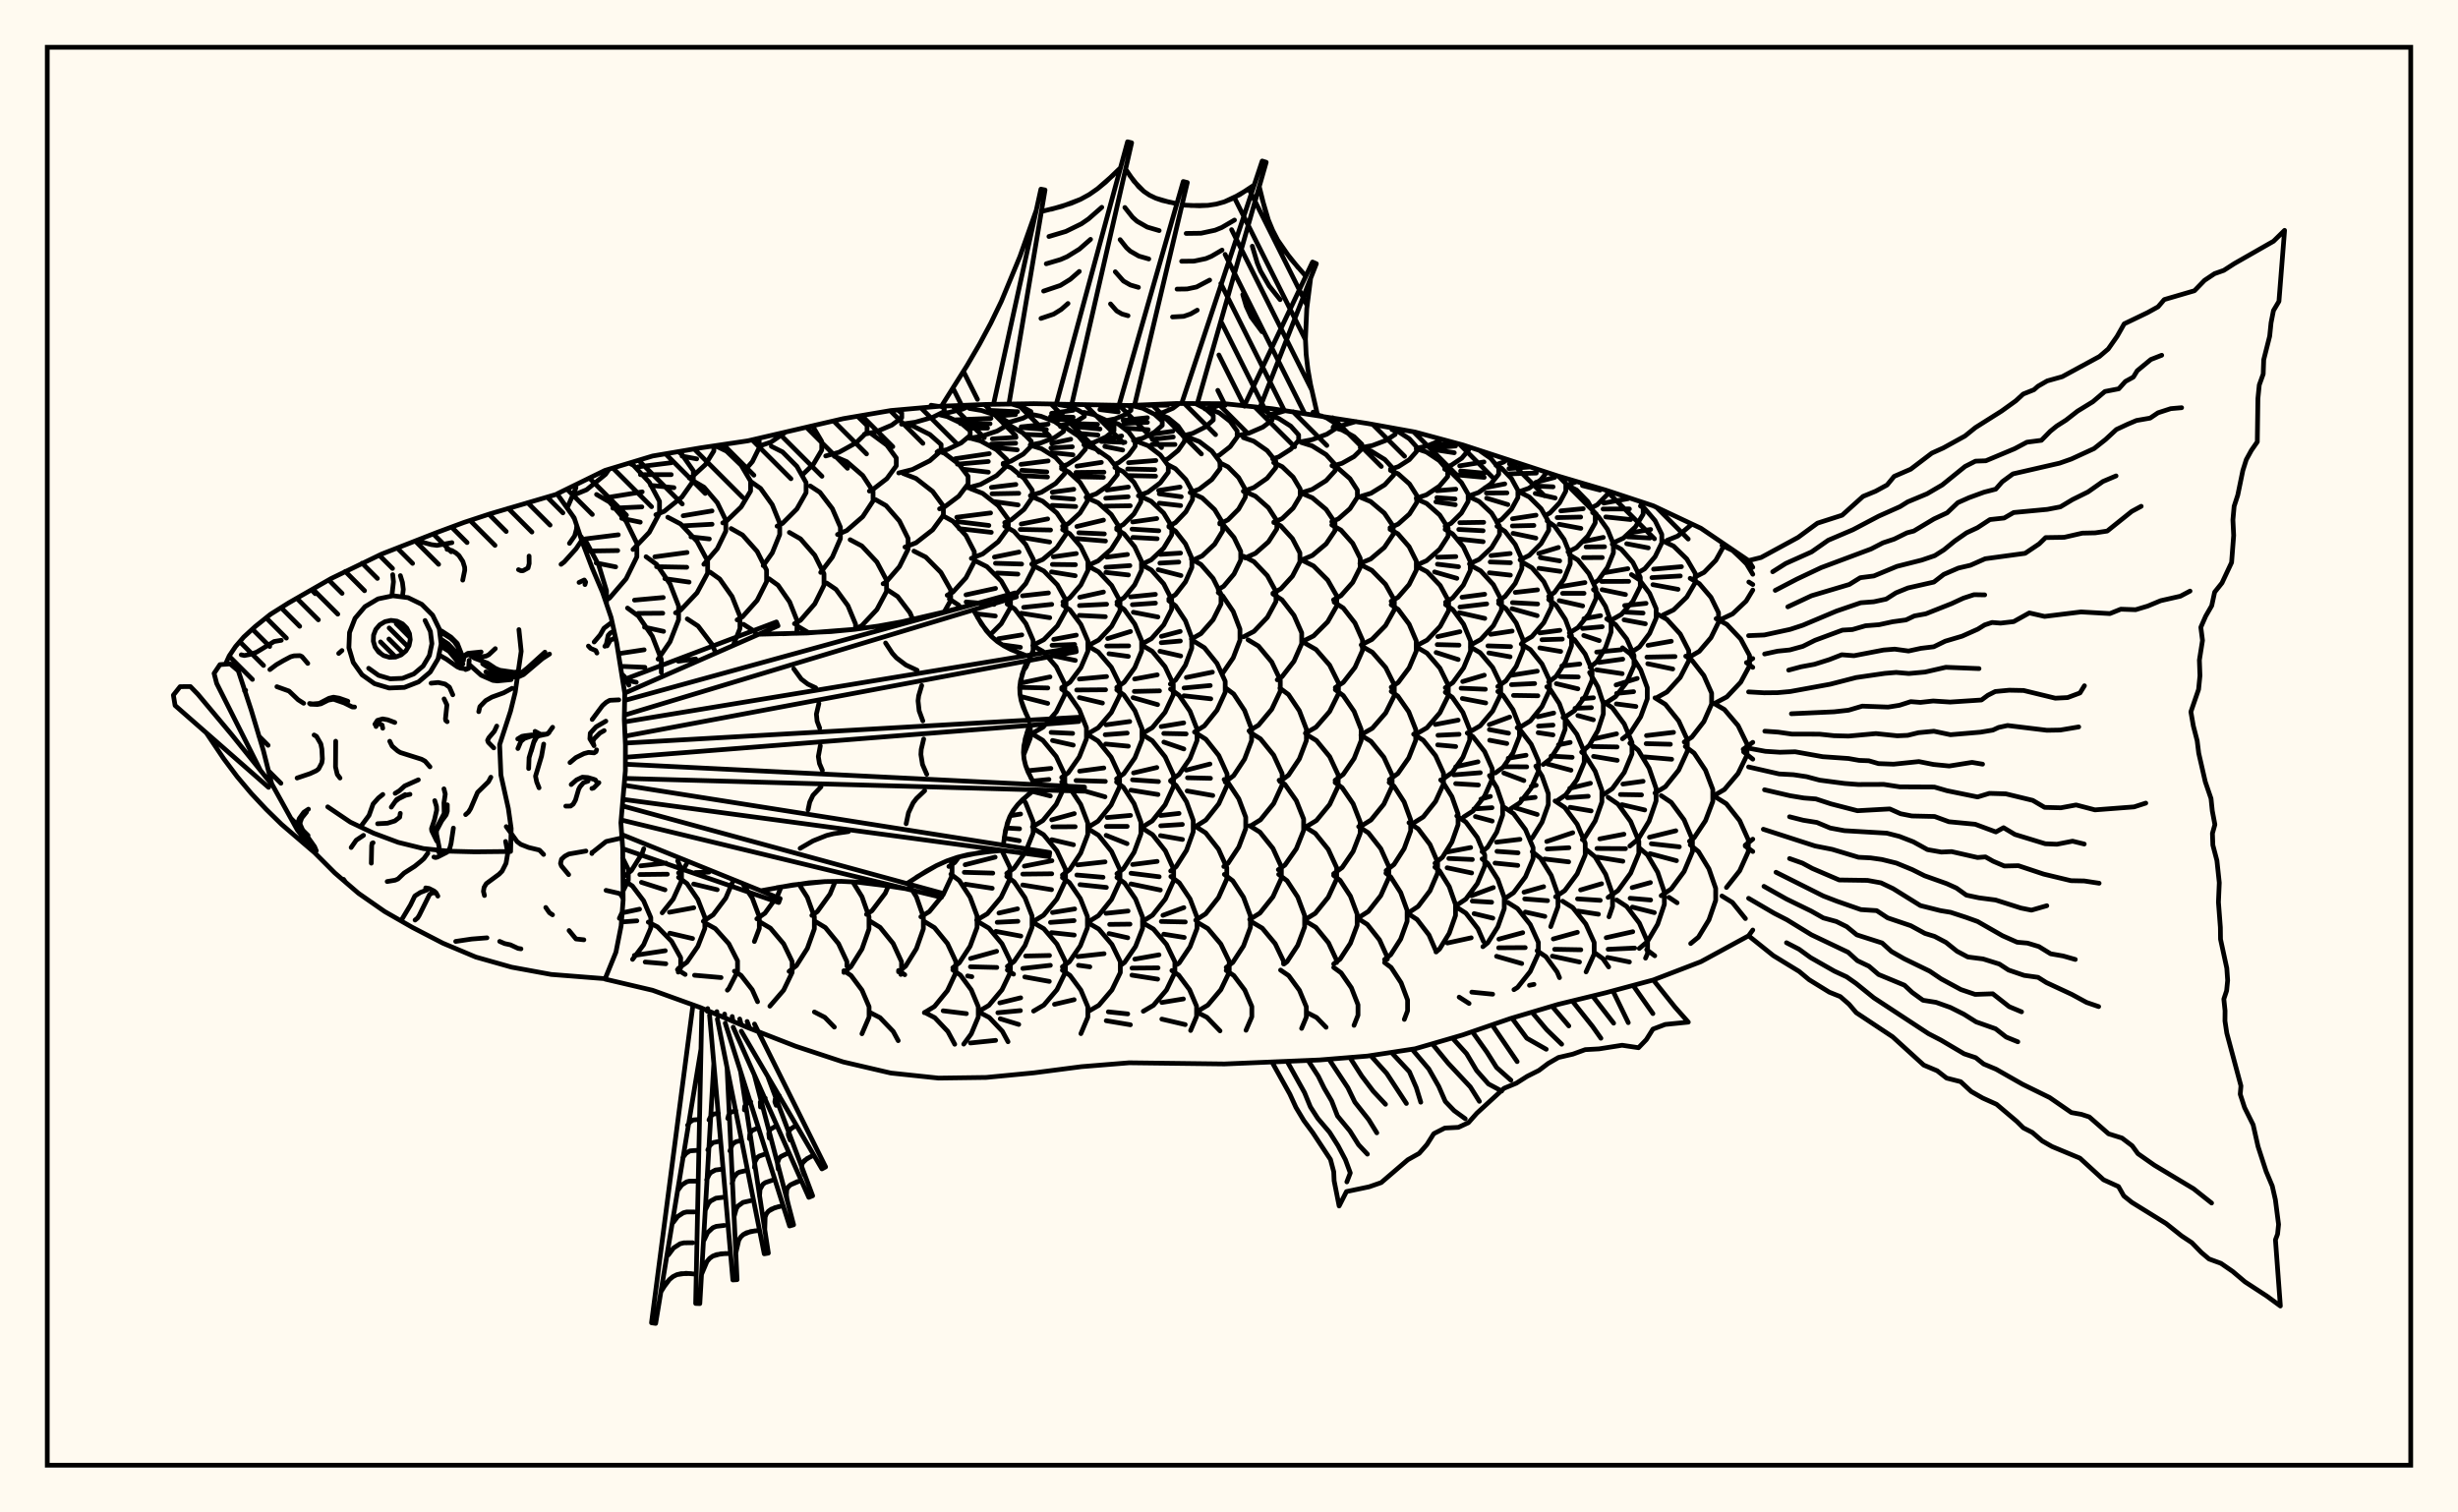 <svg xmlns="http://www.w3.org/2000/svg" width="520" height="320"><rect x="0" y="0" width="520" height="320" fill="floralwhite"/><rect x="10" y="10" width="500" height="300" stroke="black" stroke-width="1" fill="none"/><path stroke="black" stroke-width="1" fill="none" stroke-linecap="round" stroke-linejoin="round" d="
M 117.89 104.47 127.98 99.53 138.06 96.48 148.14 94.77 158.22 93.27 178.38 88.58 188.46 86.86 198.55 85.97 208.63 85.57 218.71 85.41 238.87 85.79 248.95 85.37 259.03 85.41 269.11 86.47 289.28 89.59 299.36 91.41 309.44 94.13 329.6 100.71 339.68 103.69 349.76 107.02 359.84 111.77 369.92 118.61 370.81 120.02 
M 370.81 196.77 369.92 197.99 359.84 203.47 349.76 207.34 339.68 210.05 329.6 212.51 319.52 215.5 309.44 218.97 299.36 221.9 289.28 223.44 279.19 224.26 259.03 225.11 238.87 224.86 228.79 225.68 218.71 226.99 208.63 227.96 198.55 228.1 188.46 227.03 178.38 224.68 168.3 221.35 158.22 217.42 148.14 213.16 138.06 209.52 128.02 207.16 
M 131.79 188.56 132.92 186.27 132.92 183.95 131.73 181.54 
M 119.99 107.48 121.83 103.25 121.83 102.54 
M 128.31 127.79 128.31 124.99 126.68 119.62 124.15 114.88 122.84 113.65 
M 133.05 144.96 132.15 143.2 131.57 142.63 
M 132.26 185.24 133.58 184.19 135.83 180.59 136.19 179.58 
M 136.93 192.39 136.16 190.59 133.79 187.46 132.26 186.44 
M 121.13 104.84 124.1 103.62 128.11 100.35 128.86 99.26 
M 128.06 127.06 128.95 126.54 132.46 122.45 134.73 117.81 134.73 114.95 132.46 110.31 128.95 106.22 126.2 104.62 
M 123.83 114.02 130.8 113.15 
M 124.76 116.58 130.68 116.49 
M 126.13 119.11 130.25 119.94 
M 139.9 142.28 139.9 139.49 138 134.62 135.05 130.33 132.75 128.65 
M 130.85 138.3 136.27 137.48 
M 131.32 140.98 136.43 141.19 
M 132.22 143.85 134.6 144.35 
M 140.09 193.13 142.42 190.22 144.18 186.34 144.18 183.94 143.37 182.15 
M 135.55 183.19 140.91 182.61 
M 135.35 185.03 141.18 184.96 
M 135.7 186.68 140.68 188.27 
M 133.91 116.26 137.36 112.63 139.52 108.58 139.52 106.08 137.36 102.04 134.02 98.46 133.11 97.98 
M 128.93 105.19 135.86 104.07 
M 129.65 107.52 135.79 107.25 
M 131.52 109.66 135.45 110.48 
M 139.22 139.46 141.74 135.79 143.56 131.11 143.56 128.21 141.74 123.53 138.9 119.4 136.68 117.79 
M 134.23 126.97 140.31 126.42 
M 134.99 129.78 140.21 129.74 
M 136.35 132.7 140.38 133.58 
M 143.55 184.69 144.64 183.78 145.22 182.82 
M 149.11 195.73 149.11 194.08 147.63 190.29 145.33 186.93 143.55 185.63 
M 141.62 193.01 146.77 192.06 
M 138.75 108.91 140.51 108.19 144.26 105.16 146.68 101.73 146.68 99.6 144.26 96.16 143.51 95.56 
M 135.01 98.77 142.03 97.9 
M 135.48 100.43 142 100.42 
M 137.63 102.69 142.58 103.18 
M 142.91 129.66 143.99 129.09 147.46 125.42 149.7 121.26 149.7 118.69 147.46 114.53 143.99 110.86 141.27 109.43 
M 138.53 117.81 145.35 116.89 
M 138.9 119.9 145.29 120.02 
M 140.66 122.43 145.78 123.16 
M 151.28 137.82 150.64 136.34 147.69 132.46 145.39 130.95 
M 143.5 139.9 147.18 139.42 
M 148.79 194.92 150.87 193.55 153.53 190.02 155.1 186.36 
M 147.11 184.61 149.98 184.52 
M 146.75 187.04 151.73 188.24 
M 151.32 196.47 149.06 195.21 
M 145.82 101.15 146.44 100.87 149.22 98.31 151.02 95.42 151.02 94.34 
M 144.29 96.5 147.39 97.09 
M 148.9 119.39 151.75 116.08 153.55 112.37 153.55 110.07 151.75 106.36 148.95 103.09 146.77 101.81 
M 144.53 109.12 150.63 108.1 
M 144.57 111.25 150.64 110.92 
M 146.18 113.59 150.06 114.03 
M 155.23 136.27 156.54 132.98 156.54 130.39 154.87 126.2 152.26 122.5 150.23 121.05 
M 159.59 199.2 160.64 196.42 160.64 193.98 159.16 190.03 157.24 187.13 
M 152.9 110.63 153.7 110.24 156.79 107.26 158.79 103.89 158.79 101.8 156.79 98.43 153.7 95.45 151.31 94.3 
M 155.94 131.15 157.08 130.5 160.18 127.02 162.17 123.07 162.17 120.62 160.18 116.67 157.08 113.19 154.67 111.83 
M 160.15 134.34 159.49 133.49 157.29 132.09 
M 160.11 194.4 161.83 193.21 164.47 189.57 165.26 187.65 
M 166.54 201.26 165.78 199.69 162.99 196.38 160.81 195.09 
M 157.59 99.49 159.17 97.67 160.64 94.68 160.59 92.72 
M 161.46 119.68 163.37 116.99 164.95 113.1 164.95 110.68 163.37 106.78 160.91 103.34 159 102 
M 168.57 134 168.64 131.35 167.05 127.35 164.6 123.82 162.68 122.44 
M 169.84 202.17 170.8 200.66 172.28 196.53 172.28 193.98 170.8 189.86 169.02 187.06 
M 160.71 94.36 163.13 93.53 166.24 91.4 
M 164.39 111.32 165.55 110.73 168.58 107.69 170.53 104.24 170.53 102.11 168.58 98.66 165.55 95.62 163.18 94.43 
M 168.07 131.96 169.35 131.23 172.37 127.76 174.32 123.83 174.32 121.4 172.37 117.48 169.35 114.01 166.99 112.65 
M 171.14 133.91 168.93 132.6 
M 171.75 193.68 172.91 192.88 175.6 189.15 176.69 186.49 
M 179.17 204.4 179.17 203.47 177.38 199.64 174.61 196.25 172.44 194.93 
M 169.83 100.39 172.08 98.22 173.84 95.24 173.84 93.4 172.08 90.42 171.77 90.12 
M 173.62 121.11 176.09 117.87 177.79 113.96 177.79 111.54 176.09 107.62 173.46 104.17 171.41 102.82 
M 181 133.12 181 132.04 179.38 128.14 176.86 124.7 174.9 123.36 
M 180 204.54 182.36 200.78 183.84 196.56 183.84 193.95 182.36 189.74 180.41 186.59 
M 174.68 96.47 177.5 95.69 181.11 93.69 183.43 91.43 183.43 90.03 181.41 88.06 
M 177.18 113.09 179.14 112.25 182.52 109.31 184.7 105.99 184.7 103.94 182.52 100.61 179.14 97.68 176.49 96.54 
M 180.87 133.14 182.33 132.36 185.51 128.97 187.55 125.13 187.55 122.75 185.51 118.91 182.33 115.51 179.85 114.19 
M 183.31 193.46 184.46 192.7 187.28 188.99 187.95 187.44 
M 190.58 206.17 190.72 205.87 190.72 203.48 188.95 199.62 186.19 196.21 184.04 194.88 
M 182.87 91.87 185.41 91.33 188.67 89.94 190.77 88.37 190.77 87.4 189.88 86.73 
M 183.92 103.9 184.52 103.67 187.62 101.27 189.61 98.56 189.61 96.89 187.62 94.18 184.21 91.67 
M 186.82 123.51 187.45 123.15 190.28 119.89 192.11 116.2 192.11 113.92 190.28 110.23 187.45 106.98 185.23 105.71 
M 193.12 131.05 192.5 129.63 189.9 126.21 187.88 124.88 
M 190.09 205.62 191.59 204.4 193.87 200.71 195.34 196.53 195.34 193.94 193.87 189.76 192.05 186.81 
M 191.41 206.23 190.09 205.34 
M 190.72 89.75 193.63 89.33 197.36 88.27 199.76 87.07 199.76 86.33 199.01 85.96 
M 190.13 100.07 193.02 99.34 196.71 97.48 199.1 95.36 199.1 94.05 196.71 91.93 193.02 90.07 190.79 89.5 
M 191.45 115.75 193.8 114.84 197.31 112.1 199.58 109 199.58 107.08 197.31 103.98 193.8 101.24 191.06 100.17 
M 199.74 129.49 201.12 127.05 201.12 124.78 199.05 121.11 195.85 117.87 193.35 116.6 
M 194.81 193.97 196.61 192.87 199.53 189.3 201.41 185.26 201.41 182.76 201.02 181.92 
M 201.78 206.72 202.21 205.79 202.21 203.43 200.44 199.63 197.69 196.27 195.55 194.96 
M 198.9 87.51 200.77 87.27 203.66 86.55 205.53 85.7 
M 198.24 95.63 200.39 95.12 203.34 93.71 205.24 92.12 205.24 91.14 203.34 89.54 200.39 88.14 198.8 87.76 
M 198.77 107.66 199.81 107.26 202.84 104.98 204.8 102.39 204.8 100.78 202.84 98.19 199.81 95.9 198.51 95.42 
M 200.38 125.94 201.6 125.27 204.35 122.25 206.12 118.83 206.12 116.72 204.35 113.3 201.6 110.28 199.45 109.1 
M 203.23 128.59 202.78 128.01 200.84 126.73 
M 200.74 183.32 201.98 182.49 202.88 181.3 
M 201.58 204.75 202.95 203.7 205.23 200.2 206.7 196.24 206.7 193.78 205.23 189.82 202.95 186.32 201.17 184.95 
M 203.46 206.69 203.18 206.31 201.58 205.22 
M 205.09 92.73 207.66 92.3 210.96 91.2 213.08 89.96 213.08 89.19 210.96 87.95 207.66 86.85 205.09 86.42 
M 202.18 88.83 209.65 88.52 
M 203.19 89.62 209.45 89.65 
M 204.56 90.59 208.92 90.58 
M 204.8 103.21 207.44 102.49 210.82 100.64 213.01 98.54 213.01 97.24 210.82 95.15 207.44 93.29 204.8 92.57 
M 202.1 97.05 209.29 95.98 
M 202.54 98.21 209.08 97.64 
M 204 99.3 209.09 99.9 
M 205.49 118.14 207.89 117.2 211.18 114.62 213.31 111.7 213.31 109.89 211.18 106.97 207.89 104.39 205.32 103.39 
M 202.4 109.44 209.56 108.53 
M 202.52 110.36 209.2 111.17 
M 202.92 111.85 209.71 112.63 
M 209.46 134.33 211.82 131.96 213.77 128.52 213.77 126.38 211.82 122.93 208.79 119.89 206.42 118.7 
M 204.36 125.85 210.61 124.49 
M 204.39 127.36 210.31 127.88 
M 206.37 129.85 210.56 130.33 
M 206.61 194.68 208.88 193.33 211.78 189.87 213.65 185.95 213.65 183.52 211.93 179.93 
M 204.18 182.96 210.53 181.35 
M 204 184.56 210.03 184.73 
M 204.25 187.08 209.91 187.94 
M 213.52 206.19 213.75 205.7 213.75 203.39 211.97 199.67 209.21 196.38 207.06 195.1 
M 205.32 202.8 210.84 201.27 
M 205.3 204.55 210.88 204.69 
M 204.7 206.49 205.6 206.65 
M 212.32 89.47 213.9 89.23 216.45 88.47 218.09 87.6 218.09 87.07 216.45 86.21 214.03 85.48 
M 209.79 86.85 214.71 87.09 
M 209.91 87.16 215.27 87.09 
M 210.8 88.01 214.83 87.71 
M 212.22 98.04 213.87 97.57 216.47 96.08 218.15 94.39 218.15 93.34 216.47 91.65 213.87 90.16 212.32 89.72 
M 209.93 92.86 214.94 92.53 
M 209.71 93.96 214.87 93.77 
M 209.8 94.63 215.19 95.18 
M 212.55 110.57 213.94 109.99 216.63 107.78 218.37 105.26 218.37 103.71 216.63 101.2 213.94 98.98 212.22 98.27 
M 209.74 103.12 214.91 102.5 
M 209.86 104.48 215.52 104.37 
M 210.04 106.09 215.38 106.83 
M 213.07 127.07 214.5 126.28 217 123.48 218.61 120.32 218.61 118.36 217 115.2 214.5 112.41 212.55 111.32 
M 210.38 117.86 215.58 116.8 
M 210.59 119.18 216.13 119.34 
M 210.96 121.24 215.34 121.47 
M 216.54 141.82 217.04 141.16 218.56 137.64 218.56 135.47 217.04 131.96 214.68 128.86 213.07 127.8 
M 211.24 135.14 216.17 134.33 
M 212.03 136.43 215.87 136.96 
M 216.56 159.74 217.97 156.14 217.97 153.79 217.76 153.25 
M 212.98 184.79 214.54 183.69 216.98 180.2 218.56 176.26 218.56 173.82 216.98 169.87 216.43 169.09 
M 213.74 172.59 215.91 172.23 
M 212.84 175.18 215.69 175.35 
M 212.44 177.32 215.63 177.88 
M 213.11 204.47 214.53 203.43 216.85 200.03 218.34 196.19 218.34 193.8 216.85 189.96 214.53 186.56 212.98 185.42 
M 211.33 193.18 215.26 192.29 
M 210.96 195.14 215.34 194.92 
M 210.68 197.06 215.96 198.05 
M 214.42 206.11 213.11 205.23 
M 217.94 94.15 220.21 93.71 223.12 92.57 224.99 91.29 224.99 90.49 223.12 89.2 220.21 88.07 217.94 87.62 
M 216.03 90.31 221.73 89.74 
M 216.03 90.45 221.36 90.87 
M 216.64 91.9 221.64 92.11 
M 217.98 104.87 220.32 104.15 223.32 102.29 225.25 100.19 225.25 98.89 223.32 96.79 220.32 94.93 217.98 94.21 
M 215.99 98.25 221.74 97.52 
M 216.16 99.5 221.46 99.85 
M 215.6 100.59 221.6 100.93 
M 218.27 119.35 220.59 118.38 223.57 115.89 225.49 113.08 225.49 111.34 223.57 108.53 220.59 106.04 218.27 105.07 
M 216.05 110.87 221.64 109.79 
M 215.84 112.02 222.25 112.14 
M 215.98 113.67 222.06 114.68 
M 218.61 136.49 220.83 135.34 223.69 132.42 225.52 129.1 225.52 127.05 223.69 123.74 220.83 120.81 218.61 119.67 
M 216.32 126.06 221.8 125.45 
M 216.56 128.5 222.5 127.87 
M 216.03 129.75 222.08 130.69 
M 218.49 155.1 220.67 153.85 223.46 150.62 225.26 146.97 225.26 144.71 223.46 141.06 220.67 137.84 218.49 136.58 
M 216.45 144.41 222.13 143.22 
M 216.19 145.44 221.67 145.56 
M 216.09 147.4 221.65 148.82 
M 218.42 174.95 220.62 173.61 223.44 170.19 225.26 166.32 225.26 163.93 223.44 160.05 220.62 156.64 218.42 155.3 
M 217.39 163.07 222.32 162.58 
M 218.46 165.26 221.91 164.91 
M 218.39 167.44 222.2 168.4 
M 218.57 194.98 220.77 193.64 223.59 190.21 225.41 186.32 225.41 183.92 223.59 180.03 220.77 176.6 218.57 175.26 
M 216.71 183.26 222.54 182.11 
M 216.37 184.94 222.5 184.87 
M 216.36 187.24 222.46 188.23 
M 225.39 205.04 225.39 203.43 223.6 199.75 220.83 196.5 218.66 195.23 
M 216.98 202.27 222.03 202.16 
M 216.38 204.9 222.21 204.24 
M 224.32 90.01 225.73 89.77 227.96 88.99 229.4 88.12 229.4 87.58 227.96 86.7 225.73 85.92 223.98 85.62 
M 222.47 87.45 227.01 86.81 
M 222.25 88.13 227.03 88.28 
M 222.62 88.65 227.03 88.91 
M 224.56 98.7 225.84 98.27 228.14 96.76 229.62 95.04 229.62 93.97 228.14 92.25 225.84 90.73 224.32 90.23 
M 222.5 93.8 226.52 92.93 
M 222.32 94.79 226.85 94.53 
M 222.43 95.76 226.99 96.23 
M 224.8 111.33 226.07 110.75 228.47 108.55 230.01 106.07 230.01 104.53 228.47 102.05 226.07 99.85 224.56 99.16 
M 222.61 104.14 227.16 103.52 
M 222.62 105.23 227.14 105.6 
M 222.58 106.93 227.57 107.17 
M 224.87 127.34 226.31 126.5 228.65 123.77 230.16 120.67 230.16 118.76 228.65 115.66 226.31 112.93 224.8 112.05 
M 222.85 117.81 227.69 117.12 
M 222.63 119.42 227.51 119.48 
M 222.45 121 227.46 121.81 
M 224.61 145.5 226.35 144.34 228.66 141.26 230.15 137.77 230.15 135.61 228.66 132.12 226.35 129.03 224.87 128.04 
M 222.92 135.27 227.69 134.38 
M 222.56 136.54 227.35 136.35 
M 222.61 138.7 227.49 139.73 
M 224.61 164.49 225.99 163.5 228.33 160.14 229.84 156.33 229.84 153.97 228.33 150.16 225.99 146.8 224.61 145.81 
M 222.48 152.8 227.21 152.65 
M 222.37 154.96 226.92 155.17 
M 222.66 156.67 227.05 157.65 
M 224.76 185.14 226.31 183.98 228.62 180.5 230.12 176.56 230.12 174.12 228.62 170.19 226.31 166.71 224.61 165.44 
M 222.49 173.46 227.27 172.14 
M 222.73 174.94 227.46 174.91 
M 222.51 177.66 227.1 178.73 
M 224.75 204.56 226.23 203.49 228.55 200.11 230.05 196.29 230.05 193.93 228.55 190.11 226.23 186.73 224.76 185.67 
M 222.66 193.07 227.35 192.31 
M 222.23 195.16 227.22 194.78 
M 222.44 197.32 227.26 197.84 
M 229.31 94.11 231.36 93.64 233.98 92.45 235.67 91.1 235.67 90.26 233.98 88.91 231.36 87.71 229.31 87.25 
M 227 89.61 232.19 89.78 
M 227.66 90.28 232.71 90.77 
M 227.26 91.61 232.27 92.05 
M 229.77 105.22 231.9 104.48 234.63 102.58 236.38 100.42 236.38 99.09 234.63 96.93 231.9 95.03 229.77 94.29 
M 227.83 98.63 233 97.83 
M 227.62 99.97 233.55 99.9 
M 227.58 100.86 233.43 100.99 
M 230.15 119.64 232.31 118.67 235.09 116.2 236.87 113.39 236.87 111.66 235.09 108.86 232.31 106.38 230.15 105.42 
M 227.82 111.39 233.45 110.04 
M 228.23 112.72 233.63 112.96 
M 227.78 113.96 233.87 114.47 
M 230.29 136.55 232.43 135.41 235.17 132.5 236.94 129.21 236.94 127.17 235.17 123.87 232.43 120.97 230.29 119.83 
M 228.42 126.37 233.44 125.26 
M 228.38 128.12 234.11 127.84 
M 228.34 130.2 233.84 130.48 
M 230.18 155.23 232.34 153.97 235.11 150.75 236.9 147.09 236.9 144.83 235.11 141.18 232.34 137.95 230.18 136.69 
M 228.34 143.67 234.1 143.14 
M 227.78 145.99 233.89 145.94 
M 228.34 147.59 233.23 148.75 
M 230.13 175.07 232.29 173.74 235.06 170.32 236.85 166.46 236.85 164.06 235.06 160.19 232.29 156.78 230.13 155.44 
M 228.4 163.16 233.52 162.48 
M 227.64 165.14 233.84 165.32 
M 227.67 166.85 233.77 168.59 
M 230.23 195.06 232.39 193.72 235.15 190.3 236.93 186.42 236.93 184.02 235.15 180.14 232.39 176.71 230.23 175.37 
M 227.98 182.99 233.78 182.35 
M 227.81 185.13 233.35 185.61 
M 228.48 187.17 234.06 187.76 
M 237.01 204.12 237.01 203.49 235.23 199.82 232.46 196.57 230.29 195.3 
M 228.02 202.39 233.57 201.78 
M 228.15 204.23 230.56 204.56 
M 234.28 88.94 235.89 88.62 237.94 87.78 239.26 86.83 239.26 86.24 238.63 85.79 
M 233.05 85.71 236.64 85.96 
M 232.83 86.44 236.75 86.22 
M 232.68 86.66 236.57 87.15 
M 235.75 98.25 236.62 97.91 238.76 96.27 240.14 94.4 240.14 93.25 238.76 91.38 236.62 89.74 234.95 89.1 
M 233.59 92.97 237.29 92.24 
M 232.99 93.4 237.97 93.58 
M 233.73 94.46 237.51 95.22 
M 236.23 111.68 237.63 110.99 239.89 108.73 241.35 106.18 241.35 104.6 239.89 102.04 237.63 99.79 235.86 98.91 
M 234.18 103.68 238.7 103.05 
M 233.92 105.41 238.66 105.1 
M 233.75 107.09 239.11 107.01 
M 236.3 127.36 237.8 126.46 240.04 123.74 241.49 120.66 241.49 118.75 240.04 115.67 237.8 112.95 236.23 112 
M 234.16 117.87 238.51 117.31 
M 233.95 120.02 239.03 119.67 
M 233.95 121.11 238.72 121.65 
M 236.26 145.44 237.83 144.35 240.07 141.25 241.52 137.74 241.52 135.56 240.07 132.05 237.83 128.95 236.3 127.89 
M 234.33 135.11 239.16 133.61 
M 234.13 136.68 238.77 136.65 
M 234.61 138.32 238.7 138.88 
M 236.21 164.8 237.76 163.68 240.1 160.33 241.6 156.53 241.6 154.18 240.1 150.39 237.76 147.03 236.26 145.95 
M 233.98 153.35 239 152.66 
M 233.81 155.45 238.46 155.1 
M 233.91 157.42 238.7 157.88 
M 236.29 184.86 237.67 183.8 239.92 180.33 241.37 176.4 241.37 173.97 239.92 170.04 237.67 166.57 236.21 165.45 
M 234.23 172.97 239.16 172.52 
M 234.06 174.85 238.46 174.84 
M 234.01 176.74 238.43 178.5 
M 237.27 204.1 237.91 203.63 240.23 200.25 241.72 196.42 241.72 194.04 240.23 190.21 237.91 186.82 236.29 185.64 
M 233.98 193.24 238.65 192.75 
M 234.75 195.58 239.05 195.53 
M 234.62 197.52 238.58 198.41 
M 239.79 93.2 241.75 92.71 244.26 91.43 245.88 89.99 245.88 89.1 244.26 87.66 241.75 86.38 239.79 85.89 
M 237.59 88.94 242.73 88.38 
M 237.75 89.58 242.74 89.36 
M 237.9 90.57 242.92 90.92 
M 240.83 104.9 242.85 104.13 245.47 102.15 247.16 99.9 247.16 98.51 245.47 96.26 242.85 94.28 240.8 93.5 
M 238.74 97.9 244.52 97.43 
M 238.56 99.23 244.3 99.36 
M 238.48 100.62 244.47 100.75 
M 241.47 119.44 243.54 118.46 246.18 115.97 247.89 113.14 247.89 111.39 246.18 108.56 243.54 106.06 241.47 105.09 
M 239.62 110.43 244.72 109.71 
M 239.49 111.95 245.15 112.3 
M 239.67 113.7 244.8 113.98 
M 241.55 136.27 243.59 135.13 246.19 132.21 247.87 128.89 247.87 126.84 246.19 123.53 243.59 120.61 241.55 119.46 
M 239.17 126.28 244.43 125.75 
M 239.56 127.94 244.44 127.6 
M 239.76 129.54 244.96 130.54 
M 241.68 155.21 243.78 153.95 246.47 150.7 248.21 147.02 248.21 144.74 246.47 141.06 243.78 137.81 241.68 136.55 
M 240.03 143.66 244.82 142.78 
M 239.97 146.29 245.3 146.17 
M 239.71 147.6 244.9 149.08 
M 241.64 175.01 243.77 173.68 246.5 170.26 248.26 166.4 248.26 164 246.5 160.14 243.77 156.72 241.64 155.39 
M 239.81 163.53 244.73 162.39 
M 239.59 164.99 245.08 165.36 
M 239.26 167.18 244.98 168.1 
M 241.7 194.97 243.82 193.63 246.54 190.2 248.29 186.31 248.29 183.91 246.54 180.02 243.82 176.59 241.7 175.25 
M 239.61 182.91 244.8 182.25 
M 239.27 184.76 245.23 185.5 
M 239.26 187.02 245.47 188.31 
M 248.55 204.03 248.55 203.5 246.78 199.82 244.02 196.57 241.87 195.3 
M 240.07 202.93 245.19 202.02 
M 244.45 87.6 246.06 87.26 248.13 86.38 249.46 85.37 
M 242.93 85.76 247.03 85.73 
M 246.54 97.27 247.12 97.04 249.24 95.3 250.6 93.34 250.6 92.12 249.24 90.16 247.12 88.42 245.46 87.74 
M 243.82 91.86 248.11 91.25 
M 243.75 92.96 248.21 92.46 
M 243.68 94.04 248.57 94.04 
M 247.28 111.31 248.66 110.59 250.87 108.29 252.29 105.68 252.29 104.07 250.87 101.46 248.66 99.16 246.94 98.26 
M 245.11 103.77 249.65 103.05 
M 245.25 104.48 249.9 105.1 
M 245.26 106.46 249.77 106.97 
M 247.27 126.72 248.68 125.82 250.79 123.11 252.15 120.04 252.15 118.14 250.79 115.07 248.68 112.36 247.28 111.46 
M 245.47 117.29 249.75 117.02 
M 245.38 119.14 249.38 118.92 
M 245.02 120.54 249.84 121.77 
M 247.59 144.73 248.69 143.89 250.78 140.73 252.12 137.14 252.12 134.92 250.78 131.34 248.69 128.17 247.27 127.1 
M 245.71 134.64 249.68 133.59 
M 245.67 135.98 249.71 135.62 
M 245.39 137.79 249.78 138.79 
M 247.63 165.16 249.43 163.85 251.75 160.48 253.24 156.66 253.24 154.29 251.75 150.48 249.43 147.1 247.63 145.79 
M 245.66 153.73 250.42 152.94 
M 246.2 155.18 250.93 155.28 
M 246.22 157.01 250.45 158.46 
M 247.66 184.28 248.81 183.37 251.01 179.91 252.43 175.99 252.43 173.56 251.01 169.64 248.81 166.18 247.63 165.25 
M 245.53 172.54 249.43 172.1 
M 245.56 174.72 250.13 174.43 
M 245.51 176.8 250.16 177.61 
M 249.07 204.03 249.48 203.72 251.76 200.31 253.23 196.45 253.23 194.06 251.76 190.19 249.48 186.78 247.7 185.45 
M 246.02 193.66 250.45 192.03 
M 245.68 194.96 250.75 195.07 
M 246.2 197.65 250.53 198.34 
M 250.24 92.21 252.31 91.69 254.96 90.36 256.67 88.86 256.67 87.93 254.96 86.43 252.88 85.38 
M 251.78 104.22 253.73 103.48 256.38 101.45 258.1 99.16 258.1 97.74 256.38 95.45 253.73 93.43 251.65 92.64 
M 252.28 118.57 254.34 117.61 256.96 115.14 258.66 112.35 258.66 110.62 256.96 107.82 254.34 105.35 252.28 104.39 
M 252.04 135.21 254.06 134.06 256.64 131.12 258.31 127.78 258.31 125.71 256.64 122.38 254.06 119.43 252.04 118.28 
M 252.7 154.88 254.79 153.58 257.47 150.25 259.2 146.48 259.2 144.15 257.47 140.37 254.79 137.04 252.7 135.74 
M 250.98 143.34 256.49 142.21 
M 250.49 145.56 256.03 145.04 
M 250.47 147.21 256.15 147.85 
M 252.98 174.84 255.11 173.5 257.84 170.06 259.6 166.16 259.6 163.75 257.84 159.85 255.11 156.41 252.98 155.07 
M 250.97 162.94 255.97 161.65 
M 251.22 164.56 256.08 164.67 
M 251.15 167.35 256.57 168.31 
M 252.96 194.69 255.07 193.34 257.78 189.9 259.53 185.99 259.53 183.57 257.78 179.67 255.07 176.22 252.96 174.87 
M 260.05 204.14 260.05 203.42 258.27 199.73 255.52 196.46 253.38 195.19 
M 254.91 86.53 256.74 86.18 258.74 85.41 
M 257.48 96.48 257.96 96.3 260.25 94.5 261.73 92.46 261.73 91.2 260.25 89.16 257.96 87.36 256.16 86.66 
M 258.05 110.86 259.79 109.98 262.03 107.73 263.47 105.17 263.47 103.59 262.03 101.04 259.79 98.78 258.04 97.9 
M 257.72 124.72 258.86 124.05 261.06 121.45 262.48 118.5 262.48 116.67 261.06 113.72 258.86 111.12 258.05 110.64 
M 258.58 142.55 260.89 139.18 262.32 135.44 262.32 133.12 260.89 129.37 258.66 126.07 257.72 125.37 
M 259.19 165.46 260.99 164.1 263.29 160.62 264.78 156.68 264.78 154.25 263.29 150.31 260.99 146.83 259.19 145.47 
M 258.9 183.33 259.79 182.66 262.07 179.21 263.54 175.31 263.54 172.9 262.07 169 259.79 165.55 258.97 164.93 
M 260.13 204.14 260.8 203.63 263.07 200.15 264.53 196.21 264.53 193.77 263.07 189.84 260.8 186.36 259.02 185 
M 261.86 92.16 264.2 91.65 267.18 90.36 269.11 88.9 269.11 87.99 267.18 86.53 266.38 86.18 
M 263.03 103.94 265.24 103.17 268.07 101.19 269.89 98.95 269.89 97.57 268.07 95.33 265.24 93.35 263.03 92.58 
M 263.42 118.04 265.58 117.08 268.34 114.65 270.12 111.89 270.12 110.18 268.34 107.42 265.58 104.98 263.42 104.03 
M 263.09 134.73 265.29 133.58 268.12 130.61 269.94 127.25 269.94 125.17 268.12 121.81 265.29 118.85 263.09 117.69 
M 264.24 154.63 266.23 153.44 269.04 150.07 270.85 146.25 270.85 143.88 269.04 140.06 266.23 136.69 264.03 135.37 
M 264.49 174.79 266.66 173.45 269.45 170 271.24 166.09 271.24 163.67 269.45 159.77 266.66 156.32 264.49 154.97 
M 264.38 194.54 266.54 193.19 269.3 189.74 271.08 185.83 271.08 183.41 269.3 179.51 266.54 176.06 264.38 174.71 
M 271.54 203.95 271.54 203.36 269.77 199.66 267.04 196.38 264.9 195.1 
M 268.42 87.7 270.03 87.45 271.94 86.88 
M 269.24 97.08 270.5 96.68 273.07 95.04 274.73 93.18 274.73 92.02 273.07 90.16 270.5 88.52 268.49 87.88 
M 269.48 110.56 271.26 109.71 273.57 107.5 275.06 105 275.06 103.45 273.57 100.95 271.26 98.74 269.46 97.88 
M 269.29 125.51 270.97 124.59 273.42 121.91 275 118.87 275 116.99 273.42 113.96 270.97 111.27 269.48 110.46 
M 270.2 143.83 271.22 143.17 273.75 139.9 275.38 136.19 275.38 133.9 273.75 130.2 271.22 126.92 269.29 125.67 
M 270.77 165.35 272.58 164.01 274.88 160.57 276.37 156.68 276.37 154.27 274.88 150.37 272.58 146.94 270.77 145.59 
M 270.44 184.01 271.84 183.02 274.24 179.58 275.79 175.7 275.79 173.29 274.24 169.4 271.84 165.97 270.6 165.08 
M 271.65 203.95 272.28 203.47 274.54 200.02 276 196.11 276 193.7 274.54 189.79 272.28 186.34 270.51 185 
M 275.1 93.49 277.56 93.03 280.7 91.87 282.73 90.56 282.73 89.74 280.7 88.43 279.51 87.99 
M 275.27 104.27 277.59 103.55 280.55 101.69 282.46 99.59 282.46 98.29 280.55 96.19 277.59 94.34 275.27 93.61 
M 275.38 118.48 277.64 117.52 280.55 115.07 282.42 112.29 282.42 110.56 280.55 107.78 277.64 105.33 275.38 104.37 
M 275.57 135.71 277.9 134.54 280.88 131.56 282.8 128.19 282.8 126.1 280.88 122.73 277.9 119.75 275.57 118.59 
M 276.16 155.14 278.41 153.85 281.29 150.54 283.15 146.79 283.15 144.47 281.29 140.73 278.41 137.42 276.16 136.13 
M 276.31 174.93 278.5 173.6 281.3 170.2 283.1 166.34 283.1 163.95 281.3 160.09 278.5 156.68 276.31 155.35 
M 276.1 194.57 278.25 193.24 281 189.83 282.78 185.97 282.78 183.58 281 179.71 278.25 176.31 276.1 174.97 
M 282.77 203.65 282.77 203.18 281.05 199.48 278.38 196.21 276.29 194.94 
M 282.11 90.26 284.16 89.97 286.84 89.19 
M 281.9 98.58 283.9 98.03 286.45 96.6 288.1 94.99 288.1 93.99 286.45 92.38 283.9 90.96 282.01 90.43 
M 281.75 110.38 283.15 109.77 285.59 107.63 287.16 105.2 287.16 103.7 285.59 101.27 283.15 99.13 281.78 98.52 
M 282.11 126.91 283.69 126.02 286.17 123.23 287.76 120.07 287.76 118.11 286.17 114.95 283.69 112.16 281.75 111.07 
M 282.49 145.47 284.18 144.38 286.65 141.21 288.24 137.63 288.24 135.41 286.65 131.82 284.18 128.65 282.25 127.41 
M 282.45 165.09 284.17 163.84 286.47 160.48 287.96 156.68 287.96 154.32 286.47 150.52 284.17 147.16 282.49 145.93 
M 282.14 184.87 283.94 183.55 286.26 180.15 287.76 176.3 287.76 173.91 286.26 170.06 283.94 166.66 282.45 165.56 
M 282.53 203.66 283.5 202.93 285.69 199.57 287.11 195.77 287.11 193.41 285.69 189.61 283.5 186.25 282.14 185.22 
M 288.01 94.7 290.31 94.27 293.25 93.16 295.15 91.91 295.15 91.13 294.15 90.47 
M 287.77 105.06 290.04 104.36 292.96 102.56 294.83 100.52 294.83 99.26 292.96 97.22 290.04 95.42 287.77 94.71 
M 287.7 119.22 289.97 118.27 292.87 115.82 294.74 113.05 294.74 111.34 292.87 108.57 289.97 106.12 287.7 105.17 
M 287.97 136.45 290.23 135.3 293.11 132.36 294.98 129.02 294.98 126.96 293.11 123.62 290.23 120.68 287.97 119.53 
M 288.13 155.34 290.33 154.08 293.15 150.84 294.97 147.18 294.97 144.91 293.15 141.24 290.33 138.01 288.13 136.74 
M 287.92 174.8 290.04 173.49 292.76 170.14 294.51 166.35 294.51 164 292.76 160.21 290.04 156.86 287.92 155.55 
M 287.43 194.15 289.48 192.84 292.11 189.49 293.81 185.69 293.81 183.34 292.11 179.55 289.48 176.2 287.43 174.89 
M 293.51 202.93 293.51 202.55 291.84 198.85 289.26 195.58 287.25 194.31 
M 294.47 90.57 294.57 90.55 
M 294.16 99.27 295.82 98.74 298.15 97.25 299.65 95.56 299.65 94.51 298.15 92.83 295.82 91.33 294.47 90.9 
M 294.07 111.66 295.78 110.89 298.18 108.75 299.72 106.32 299.72 104.82 298.18 102.39 295.78 100.25 294.16 99.52 
M 294.31 127.21 295.74 126.39 298.1 123.68 299.63 120.62 299.63 118.72 298.1 115.66 295.74 112.95 294.07 112 
M 294.32 145.4 295.79 144.41 298.11 141.3 299.61 137.77 299.61 135.59 298.11 132.06 295.79 128.94 294.31 127.95 
M 293.92 164.96 295.72 163.67 298.02 160.37 299.5 156.63 299.5 154.32 298.02 150.58 295.72 147.28 294.32 146.27 
M 293.24 184.2 294.91 182.9 297.05 179.56 298.43 175.79 298.43 173.45 297.05 169.67 294.91 166.34 293.88 165.54 
M 292.95 202.98 294.21 202 296.32 198.69 297.68 194.93 297.68 192.61 296.32 188.85 294.21 185.53 293.2 184.75 
M 299.66 94.84 301.8 94.4 304.53 93.28 305 92.93 
M 299.61 105.41 301.76 104.7 304.5 102.87 306.27 100.81 306.27 99.53 304.5 97.46 301.76 95.63 299.61 94.92 
M 299.65 119.58 301.81 118.63 304.58 116.19 306.36 113.43 306.36 111.72 304.58 108.96 301.81 106.52 299.65 105.57 
M 299.74 136.57 301.91 135.43 304.68 132.52 306.46 129.22 306.46 127.17 304.68 123.87 301.91 120.96 299.74 119.82 
M 299.75 155.22 301.88 153.98 304.62 150.8 306.39 147.2 306.39 144.97 304.62 141.36 301.88 138.18 299.75 136.94 
M 299.06 174.12 301.1 172.84 303.7 169.57 305.38 165.87 305.38 163.58 303.7 159.88 301.1 156.62 299.06 155.34 
M 298.07 193.06 300.02 191.77 302.52 188.47 304.13 184.72 304.13 182.41 302.52 178.67 300.02 175.36 298.07 174.07 
M 303.86 201.4 302.3 197.81 299.79 194.54 297.83 193.26 
M 305.63 98.89 307.02 98.43 309.24 96.94 310.67 95.25 310.67 94.53 
M 303.19 94.25 307.88 93.77 
M 303.59 94.74 307.93 94.36 
M 304.02 95.23 307.66 95.79 
M 305.72 111.34 306.97 110.73 309.17 108.55 310.59 106.09 310.59 104.56 309.17 102.1 306.97 99.92 305.63 99.26 
M 303.99 103.82 307.98 103.5 
M 303.97 105.29 307.82 105.57 
M 303.77 106.18 307.87 106.79 
M 305.82 127.41 307.31 126.52 309.58 123.79 311.04 120.7 311.04 118.79 309.58 115.69 307.31 112.96 305.72 112.01 
M 304.13 117.9 307.99 117.76 
M 304.1 119.37 308.56 119.91 
M 303.49 121.01 308.21 122.36 
M 305.76 145.5 307.35 144.42 309.63 141.31 311.09 137.79 311.09 135.61 309.63 132.08 307.35 128.98 305.82 127.93 
M 304.17 134.69 308.85 133.65 
M 304.05 136.38 308.66 136.5 
M 303.82 138.05 308.49 139.54 
M 305.5 164.67 307.25 163.42 309.48 160.22 310.92 156.6 310.92 154.36 309.48 150.73 307.25 147.54 305.76 146.47 
M 303.65 153.28 308.48 152.36 
M 304.21 155.57 308.67 155.36 
M 304.15 157.6 307.96 157.95 
M 303.58 182.64 305.15 181.38 307.16 178.15 308.46 174.48 308.46 172.22 307.16 168.55 305.15 165.32 304.78 165.02 
M 303.79 201.41 304.53 200.81 306.59 197.47 307.92 193.7 307.92 191.36 306.59 187.58 304.53 184.25 303.56 183.46 
M 310.72 104.93 312.76 104.22 315.38 102.39 317.06 100.32 317.06 99.04 315.38 96.98 312.93 95.27 
M 308.8 98.56 313.94 97.74 
M 309 99.65 314.05 100.12 
M 308.37 100.48 313.99 101 
M 310.87 119.31 312.92 118.35 315.55 115.88 317.24 113.08 317.24 111.35 315.55 108.56 312.92 106.09 310.87 105.13 
M 308.83 110.59 313.88 110.51 
M 308.61 112.02 313.76 112.29 
M 308.53 114.04 313.77 114.61 
M 311.17 136.44 313.25 135.3 315.93 132.38 317.65 129.06 317.65 127.01 315.93 123.7 313.25 120.78 311.17 119.63 
M 309.29 126.36 314.09 125.73 
M 308.86 128.44 314.52 127.77 
M 308.73 129.63 314.11 130.84 
M 311.07 154.77 313.14 153.56 315.78 150.45 317.48 146.92 317.48 144.74 315.78 141.21 313.14 138.1 311.07 136.88 
M 309.44 144.2 314 142.85 
M 309.1 145.61 314.23 145.83 
M 309.36 147.78 314.31 148.73 
M 309.66 172.84 311.6 171.6 314.08 168.43 315.68 164.84 315.68 162.61 314.08 159.02 311.6 155.85 310.4 155.09 
M 307.95 162.23 312.68 161.18 
M 307.55 163.94 313.16 163.49 
M 307.95 165.8 312.76 166.09 
M 308.19 191.51 310.1 190.23 312.54 186.94 314.11 183.22 314.11 180.92 312.54 177.2 310.1 173.92 308.19 172.63 
M 305.92 180.31 311.13 179.32 
M 306.5 181.63 311.48 181.85 
M 306.14 183.6 311.33 184.7 
M 313.83 199.17 312.66 196.49 310.12 193.21 308.14 191.93 
M 306.2 199.52 311.24 198.42 
M 316.46 98.32 318.04 97.79 318.91 97.21 
M 316.63 110.46 317.66 109.92 319.76 107.74 321.12 105.26 321.12 103.73 319.76 101.25 317.66 99.06 316.46 98.44 
M 314.16 103.19 318.34 102.38 
M 314.45 104.31 318.8 104.28 
M 314.5 105.4 319 106.76 
M 317.03 127.08 318.39 126.21 320.56 123.43 321.96 120.29 321.96 118.34 320.56 115.2 318.39 112.42 316.69 111.33 
M 315.43 117.55 319.49 117.11 
M 315.26 118.9 319.54 119.06 
M 315.08 121.19 319.53 121.69 
M 316.87 145.25 318.58 144.06 320.77 140.97 322.19 137.48 322.19 135.32 320.77 131.83 318.58 128.75 317.03 127.67 
M 315.36 134.21 319.9 133.52 
M 314.78 136.65 319.57 136.81 
M 314.97 138.15 319.46 138.96 
M 316.35 163.54 317.99 162.35 320.09 159.28 321.45 155.81 321.45 153.66 320.09 150.19 317.99 147.12 316.87 146.3 
M 315.06 153.31 319.39 151.71 
M 315.09 154.37 319.14 155.13 
M 315.15 156.62 318.77 157.31 
M 313.55 180.2 314.7 179.25 316.64 176.06 317.89 172.45 317.89 170.22 316.64 166.61 315.11 164.09 
M 313.29 169.08 315.3 168.5 
M 311.8 171.16 315.64 170.89 
M 312.13 172.76 315.68 173.72 
M 315.13 198.86 316.87 196.09 318.23 192.26 318.23 189.89 316.87 186.06 314.74 182.68 313.55 181.73 
M 311.29 189.52 315.92 187.79 
M 311.47 190.65 315.56 190.89 
M 311.85 193.3 315.82 194.26 
M 321.48 104 323.45 103.3 325.97 101.51 327.23 99.93 
M 319.32 98.15 321.24 97.97 
M 319.22 99.14 323.74 98.79 
M 319.33 100.25 325.01 100.09 
M 321.58 118.47 323.53 117.5 326.03 115.01 327.64 112.2 327.64 110.45 326.03 107.63 323.53 105.15 321.58 104.17 
M 319.98 109.76 324.95 109 
M 319.95 111.28 324.5 111.17 
M 320.09 112.84 324.92 113.85 
M 322.12 135.82 324.08 134.68 326.59 131.75 328.21 128.43 328.21 126.37 326.59 123.05 324.08 120.12 322.12 118.98 
M 320.56 125.34 325.26 124.8 
M 319.96 127.5 325.29 127.79 
M 319.88 128.78 325.19 130.26 
M 321.83 153.71 323.75 152.53 326.21 149.49 327.8 146.05 327.8 143.92 326.21 140.48 323.75 137.44 321.83 136.26 
M 319.7 142.87 325.21 142 
M 319.76 144.86 324.66 144.62 
M 320.19 147.13 325.34 147.21 
M 319.65 171.08 321.52 169.86 323.92 166.73 325.47 163.19 325.47 161 323.92 157.46 321.52 154.33 320.96 153.97 
M 319.07 160.43 322.84 159.79 
M 318.06 162.22 322.98 162.24 
M 318.14 163.55 322.38 165.15 
M 318.25 190.19 320.21 188.87 322.72 185.51 324.33 181.69 324.33 179.33 322.72 175.52 320.21 172.15 318.25 170.83 
M 316.59 178.18 321.56 177.58 
M 316.69 180.13 321.15 180.44 
M 316.28 182.61 321.09 183.1 
M 324.28 196.82 323.72 195.59 321.04 192.23 318.94 190.92 
M 327.06 108.98 327.89 108.54 329.93 106.38 331.25 103.92 331.25 102.41 330.47 100.97 
M 324.92 102.05 328.91 101 
M 324.77 102.82 328.56 103 
M 324.78 104.4 329.01 105.37 
M 327.63 126.2 328.87 125.33 330.89 122.51 332.19 119.31 332.19 117.33 330.89 114.13 328.87 111.31 327.3 110.21 
M 325.52 117.1 329.69 115.83 
M 325.87 117.98 329.96 118.67 
M 325.55 120.24 330.09 120.89 
M 327.63 144.31 329.18 143.12 331.17 140.08 332.46 136.64 332.46 134.5 331.17 131.06 329.18 128.02 327.63 126.84 
M 325.75 133.91 330 133.36 
M 326.21 135.35 330.51 135.22 
M 325.76 137.08 330.17 137.83 
M 326.47 161.75 327.97 160.59 329.88 157.63 331.11 154.28 331.11 152.2 329.88 148.85 327.97 145.89 327.23 145.32 
M 325.35 151.65 328.69 150.86 
M 325.47 153.62 328.54 153.41 
M 325.41 155.02 328.54 155.49 
M 323.75 177.59 324.17 177.26 326.22 173.96 327.55 170.23 327.55 167.93 326.22 164.2 324.91 162.09 
M 323.93 166.39 324.99 166.14 
M 321.86 169.05 324.77 168.7 
M 320.67 170.94 325.2 172.32 
M 328.06 196.05 329.6 191.82 329.6 189.29 328.16 185.2 325.91 181.6 324.15 180.19 
M 322.41 188.77 326.56 187.6 
M 322.56 190.19 327.39 190.56 
M 322.69 192.97 326.82 193.89 
M 331.73 102.56 333.59 101.89 
M 331.72 116.77 333.52 115.86 335.92 113.4 337.48 110.62 337.48 108.9 335.92 106.13 333.52 103.67 331.63 102.72 
M 330.2 108.09 334.94 107.63 
M 329.42 109.51 334.4 109.4 
M 329.84 110.93 334.44 111.79 
M 332 133.92 333.81 132.8 336.14 129.92 337.64 126.65 337.64 124.63 336.14 121.37 333.81 118.49 331.99 117.36 
M 330.1 124.12 335.3 123.26 
M 330.57 125.54 335.11 125.53 
M 329.86 127.08 334.82 128.2 
M 331.33 151.54 333.1 150.36 335.35 147.34 336.81 143.92 336.81 141.8 335.35 138.38 333.1 135.36 332 134.62 
M 330.41 140.91 334.21 140.49 
M 330.03 143.15 333.89 143.23 
M 329.25 144.65 333.81 145.74 
M 329.35 169.46 331.22 168.19 333.61 164.97 335.15 161.31 335.15 159.04 333.61 155.39 331.22 152.16 330.67 151.79 
M 329.7 157.59 332.18 157.08 
M 328.14 159.97 332.6 160.23 
M 327.37 161.63 332.35 162.96 
M 329.09 189.74 331.03 188.43 333.66 184.89 335.36 180.88 335.36 178.4 333.66 174.39 331.03 170.85 328.98 169.47 
M 327.22 178.04 332.72 176.18 
M 327.3 179.62 331.91 179.36 
M 326.73 181.74 331.86 182.35 
M 334.98 194.86 332.72 192.02 330.57 190.67 
M 336.88 107.34 337.9 106.81 339.95 104.7 340.37 103.92 
M 334.76 102.73 338.49 103.69 
M 337.1 123.47 338.14 122.74 340.07 120.03 341.32 116.97 341.32 115.07 340.07 112 338.14 109.29 336.92 108.44 
M 334.92 114.59 339.18 113.7 
M 335.55 115.72 339.45 115.68 
M 334.99 117.98 338.96 117.96 
M 336.38 141.17 337.81 140.02 339.65 137.06 340.83 133.71 340.83 131.64 339.65 128.29 337.81 125.33 337.1 124.75 
M 335.08 130.91 338.6 130.26 
M 334.8 132.97 338.95 132.6 
M 335.05 134.45 338.32 135.54 
M 334.84 158.92 336.24 157.7 338.03 154.57 339.19 151.04 339.19 148.85 338.03 145.31 336.29 142.28 
M 334.74 147.83 337.09 147.63 
M 333.19 149.87 336.67 149.72 
M 333.8 151.39 337.08 152.29 
M 334.75 177.64 335.25 177.24 337.47 173.69 338.89 169.68 338.89 167.2 337.47 163.19 335.25 159.65 334.6 159.12 
M 332.08 166.8 336.46 165.72 
M 331.6 168.78 336 168.47 
M 332.17 170.81 336.61 171.57 
M 340.39 193.97 341.14 191.8 341.14 189.19 339.68 184.98 337.43 181.27 335.67 179.82 
M 334.38 188.29 338.82 186.98 
M 333.73 190.18 338.54 190.49 
M 333.83 192.76 338.16 193.43 
M 341.45 114.78 343.44 113.85 345.98 111.48 347.62 108.79 347.62 107.12 347 106.11 
M 339.28 106.44 344.42 105.51 
M 339.14 107.7 344.71 107.68 
M 339.7 109.37 344.97 109.93 
M 341.09 131.08 343 130 345.44 127.22 347.01 124.08 347.01 122.14 345.44 119 343 116.22 341.09 115.14 
M 339.46 121.17 344.38 120.32 
M 338.82 123.02 344.56 123 
M 338.92 124.76 343.88 125.79 
M 339.9 148.6 341.76 147.4 344.15 144.33 345.68 140.85 345.68 138.69 344.15 135.21 341.76 132.14 339.9 130.94 
M 337.78 137.97 342.97 137.47 
M 338.3 140.15 343.3 139.46 
M 337.76 141.72 343.18 142.53 
M 339.1 168.21 341.08 166.87 343.62 163.42 345.25 159.51 345.25 157.09 343.62 153.18 341.08 149.73 339.1 148.39 
M 337.36 156.3 341.99 155.26 
M 336.9 157.95 342.1 158.04 
M 337.12 160.03 342.13 160.87 
M 340.2 189.87 342.29 188.43 344.97 184.74 346.7 180.57 346.7 177.99 344.97 173.81 342.29 170.12 340.2 168.69 
M 338.44 177.49 343.55 176.5 
M 337.84 179.52 343.88 179.56 
M 337.92 181.34 343.33 182.22 
M 345.15 193.12 344.13 191.79 342.03 190.42 
M 347.04 106.15 347.08 106.13 
M 346.44 121.22 347.94 120.35 350.14 117.78 351.56 114.87 351.56 113.07 350.14 110.16 347.94 107.59 347.04 107.06 
M 344.78 112.76 349.2 112.02 
M 344.37 113.58 349.05 113.83 
M 344.13 115.04 348.7 115.92 
M 345.14 138 346.83 136.88 348.98 134.02 350.37 130.78 350.37 128.78 348.98 125.54 346.83 122.68 345.14 121.57 
M 343.7 128.12 348.23 127.65 
M 343.44 129.48 347.6 129.71 
M 343.58 131.14 348.08 131.98 
M 343.24 156.31 344.93 155 347.09 151.65 348.49 147.86 348.49 145.51 347.09 141.72 344.93 138.37 343.24 137.06 
M 341.89 144.92 346.36 143.54 
M 342 146.71 345.6 146.34 
M 341.95 148.93 346.08 149.47 
M 344.8 179 346.58 177.53 348.87 173.74 350.35 169.46 350.35 166.8 348.87 162.52 346.58 158.73 344.8 157.25 
M 343.33 165.89 347.61 165.3 
M 342.81 168.1 347.27 168.18 
M 343.13 170.25 347.95 171.37 
M 351.97 191.73 352.1 191.34 352.1 188.74 350.69 184.55 348.51 180.85 346.8 179.41 
M 345.29 187.8 349.15 186.73 
M 344.86 190.05 349.2 190.42 
M 345.34 191.92 348.05 192.6 
M 352.69 114.32 354.94 113.41 357.96 110.88 
M 351.87 130.09 354.06 129.03 356.85 126.32 358.65 123.24 358.65 121.34 356.85 118.27 354.06 115.55 351.87 114.49 
M 349.82 120.42 355.72 119.9 
M 349.47 122.21 355.47 121.86 
M 349.68 123.7 355 124.69 
M 350.47 147.62 352.65 146.41 355.46 143.32 357.26 139.82 357.26 137.65 355.46 134.14 352.65 131.05 350.47 129.84 
M 348.65 136.54 353.57 135.67 
M 348.41 139.03 354.36 138.91 
M 348.59 140.43 353.88 141.54 
M 350.12 167.8 352.32 166.44 355.14 162.93 356.96 158.96 356.96 156.5 355.14 152.53 352.32 149.02 350.12 147.65 
M 348.32 155.63 354.04 154.95 
M 348.25 157.34 353.37 157.47 
M 347.92 160.14 353.65 160.64 
M 351.43 189.51 353.56 188.07 356.28 184.39 358.04 180.21 358.04 177.63 356.28 173.46 353.56 169.77 351.43 168.34 
M 348.95 177.14 354.53 175.77 
M 349.35 178.52 355.27 179.17 
M 349.06 180.61 354.67 182.1 
M 354.8 191.01 353.07 189.86 
M 358.57 122.09 360.51 121.1 362.99 118.55 364.59 115.67 364.59 114.99 
M 357.56 138.93 359.49 137.81 361.96 134.92 363.56 131.66 363.56 129.63 361.96 126.37 359.49 123.48 357.56 122.36 
M 356.31 156.99 357.91 155.96 360.46 152.68 362.1 148.96 362.1 146.66 360.46 142.94 357.91 139.66 356.62 138.83 
M 357.41 177.99 358.4 177.25 360.8 173.64 362.35 169.56 362.35 167.03 360.8 162.95 358.4 159.34 356.53 157.93 
M 362.96 188.59 362.96 187.95 361.53 183.82 359.31 180.17 357.58 178.75 
M 364.3 130.94 366.54 129.88 369.4 127.18 370.81 124.84 
M 370.81 121.5 369.4 119.16 366.54 116.46 364.3 115.4 
M 363.05 148.65 365.33 147.44 368.25 144.35 370.13 140.86 370.13 138.69 368.25 135.19 365.33 132.11 363.05 130.9 
M 362.52 168.38 364.8 167.05 367.7 163.64 369.58 159.78 369.58 157.39 367.7 153.52 364.8 150.11 362.52 148.78 
M 365.24 187.77 368.04 184.23 369.86 180.19 369.86 177.68 368.04 173.63 365.22 170.06 363.01 168.67 
M 369.97 139.87 370.81 139.33 
M 370.81 123.67 369.97 123.14 
M 368.78 158.54 370.81 157.06 
M 370.81 141.2 369.46 140.19 
M 369.21 178.83 370.81 177.55 
M 370.81 160.62 368.87 159.08 
M 370.81 180.16 369.21 179.01 
M 133.82 202.98 136.16 199.89 137.68 196.34 137.68 194.14 136.93 192.39 
M 131.62 193.14 135.3 192.36 
M 131.46 195.07 134.73 194.83 
M 143.49 205.68 144 204.77 144 202.62 142.08 199.16 139.11 196.11 137.14 195.1 
M 134.2 202.14 140.74 201.15 
M 136.49 203.54 140.86 203.91 
M 143.53 204.89 145.33 203.58 147.63 200.23 149.11 196.43 149.11 195.73 
M 141.69 197.44 146.52 198.57 
M 144.95 206.17 143.32 205.15 
M 153.88 209.5 154.18 209.17 156.03 205.54 156.03 203.29 154.18 199.66 151.32 196.47 
M 146.93 206.34 152.54 206.83 
M 160.27 211.94 159.14 209.41 156.77 206.37 155.37 205.48 
M 162.87 212.88 165.78 209.5 167.58 205.75 167.58 203.43 166.54 201.26 
M 166.93 205.52 168.49 204.3 169.84 202.17 
M 176.51 217.31 174.49 215.24 172.29 214.11 
M 178.53 205.74 180 204.54 
M 182.35 218.72 183.86 215.19 183.86 213.01 182.36 209.5 180.05 206.4 178.53 205.38 
M 190.02 220.18 188.96 218.22 186.18 215.32 184 214.19 
M 195.55 214.26 197.69 212.95 200.44 209.59 201.78 206.72 
M 201.98 220.94 200.52 218.23 197.76 215.32 195.6 214.19 
M 203.88 220.91 205.48 218.73 206.96 215.18 206.96 212.99 205.48 209.44 203.46 206.69 
M 199.53 213.86 204.44 214.46 
M 207.06 213.99 209.21 212.71 211.97 209.42 213.52 206.19 
M 213.25 220.41 212.05 218.19 209.29 215.28 207.14 214.14 
M 205.3 220.67 210.63 220.12 
M 211.51 212.19 215.93 211.11 
M 211.1 214.27 215.87 213.82 
M 211.6 215.55 215.52 216.75 
M 218.66 213.92 220.83 212.65 223.6 209.4 225.39 205.71 225.39 205.04 
M 216.8 206.7 221.99 207.64 
M 228.67 218.69 230.14 215.2 230.14 213.02 228.66 209.48 226.35 206.36 224.75 205.28 
M 223.08 212.49 227.24 211.51 
M 230.29 213.96 232.46 212.7 235.23 209.45 237.01 205.77 237.01 204.12 
M 234.47 214.08 238.58 214.52 
M 234.03 215.96 239.14 216.82 
M 241.87 213.96 244.02 212.7 246.78 209.45 248.55 205.77 248.55 204.03 
M 239.48 204.83 244.99 204.78 
M 239.46 206.32 244.91 207.17 
M 251.88 218.03 253.14 215.05 253.14 212.89 251.66 209.4 249.36 206.32 247.92 205.35 
M 245.79 212.1 250.35 211.35 
M 245.79 215.62 250.74 216.78 
M 253.38 213.94 255.52 212.66 258.27 209.4 260.05 205.71 260.05 204.14 
M 258.1 218.11 255.33 215.24 253.19 214.13 
M 259.41 204.69 260.13 204.14 
M 263.6 217.98 264.83 215.12 264.83 212.96 263.34 209.48 261.02 206.4 259.41 205.33 
M 275.36 217.59 276.36 215.2 276.36 213.03 274.9 209.52 272.63 206.42 270.91 205.25 
M 279.51 87.99 279.51 87.99 
M 280.54 217.35 278.53 215.28 276.39 214.17 
M 286.84 89.19 286.84 89.19 
M 282.15 203.95 282.53 203.66 
M 286.45 216.94 287.29 214.8 287.29 212.58 285.89 208.99 283.71 205.83 282.15 204.69 
M 292.91 203.02 292.95 202.98 
M 297.09 215.68 297.78 213.85 297.78 211.58 296.41 207.93 294.3 204.7 292.91 203.65 
M 312.93 95.27 312.93 95.27 
M 310.79 212.31 308.69 210.97 
M 318.91 97.21 318.91 97.21 
M 313.71 200.3 314.74 199.47 315.13 198.86 
M 311.36 209.91 315.78 210.35 
M 320.28 209.39 321.04 208.92 323.72 205.56 325.45 201.75 325.45 199.4 324.28 196.82 
M 317.1 198.7 322.14 197.33 
M 317.04 200.53 322.67 200.49 
M 316.6 202.33 321.93 203.86 
M 329.92 206.85 329.42 205.66 327.04 202.41 325.18 201.15 
M 323.56 208.47 324.52 208.27 
M 335.54 205.63 337.26 201.84 337.26 199.41 335.48 195.49 334.98 194.86 
M 328.61 198.66 333.7 197.25 
M 328.89 200.85 334.43 200.95 
M 328.41 202.3 334.15 203.54 
M 340.32 204.58 339.08 202.81 337.28 201.52 
M 348.12 202.72 348.55 201.74 348.55 199.28 346.81 195.3 345.15 193.12 
M 339.8 198.39 345.42 197.13 
M 340.21 200.85 345.82 200.59 
M 340.08 202.58 344.71 203.53 
M 347.08 106.13 347.08 106.13 
M 346.8 200.67 348.51 199.23 350.69 195.53 351.97 191.73 
M 348.05 192.6 349.98 193.09 
M 350.07 202.22 348.36 200.93 
M 364.59 114.99 364.59 114.99 
M 357.67 199.63 359.31 198.28 361.53 194.63 362.96 190.5 362.96 188.59 
M 369.25 194.35 366.49 190.93 364.28 189.57 
M 196.97 85.74 198.55 85.98 
M 210.25 85.22 220.21 40.02 221.08 40.19 213.44 85.5 
M 223.55 85.17 238.54 30 239.4 30.21 226.72 85.6 
M 236.83 85.38 250.32 38.4 251.18 38.62 240.02 85.74 
M 250.13 84.91 267.02 34.07 267.87 34.33 253.3 85.39 
M 263.45 85.39 277.67 55.44 278.48 55.79 266.56 86.2 
M 277.78 87.2 279.2 87.94 
M 199.16 85.95 204.59 77.33 207.18 72.89 209.61 68.36 211.84 63.75 215.77 54.26 219.21 44.54 
M 220.31 44.75 224.58 43.69 228.59 42.17 230.45 41.15 232.2 39.93 233.87 38.56 237.04 35.51 
M 238.12 35.78 239.9 38.35 241.97 40.48 243.17 41.29 244.5 41.93 245.92 42.42 248.97 43.1 
M 250.05 43.38 253.75 43.54 255.55 43.45 257.31 43.18 259 42.71 262.24 41.19 265.33 39.15 
M 266.4 39.48 267.58 44.22 268.32 46.51 269.23 48.71 270.32 50.82 273.05 54.75 276.25 58.44 
M 277.27 58.88 276.45 65.34 276.17 71.77 276.32 74.97 276.69 78.16 277.25 81.34 278.7 87.68 
M 222.46 44.26 226.63 43.01 228.59 42.17 230.45 41.15 232.2 39.93 235.47 37.07 
M 221.9 50.04 225.48 48.97 228.77 47.36 230.28 46.32 233.09 43.86 
M 221.34 55.81 224.34 54.92 225.75 54.31 228.36 52.7 230.71 50.64 
M 220.78 61.59 224.33 60.39 226.43 59.09 228.33 57.43 
M 220.22 67.37 222.91 66.46 224.51 65.47 225.94 64.21 
M 238.99 37.1 240.88 39.49 241.97 40.48 243.17 41.29 244.5 41.93 247.43 42.79 
M 237.97 43.9 239.6 45.96 240.54 46.81 242.71 48.05 245.23 48.79 
M 236.96 50.7 238.32 52.42 239.1 53.13 240.92 54.18 243.03 54.79 
M 235.94 57.5 237.67 59.46 239.14 60.3 240.84 60.8 
M 234.93 64.3 236.24 65.79 237.35 66.43 238.64 66.8 
M 251.91 43.49 255.55 43.45 257.31 43.18 259 42.71 260.65 42.04 263.79 40.21 
M 250.94 49.39 254.08 49.35 257.05 48.71 258.46 48.14 261.16 46.56 
M 249.98 55.28 252.6 55.25 255.09 54.72 256.27 54.23 258.53 52.91 
M 249.01 61.17 251.13 61.14 253.13 60.72 255.91 59.26 
M 248.05 67.06 250.42 66.93 251.89 66.42 253.28 65.62 
M 266.95 41.87 268.32 46.51 269.23 48.71 270.32 50.82 271.6 52.83 274.62 56.61 
M 264.93 52.09 265.98 55.65 266.67 57.34 268.5 60.5 270.81 63.4 
M 262.91 62.32 263.64 64.8 264.7 67.1 266.99 70.19 
M 131.76 143.88 164.26 131.59 164.6 132.41 132.17 146.64 
M 132.15 148.2 214.78 125.44 215.03 126.29 132.09 151.31 
M 132.09 152.74 227.54 137 227.69 137.88 132.23 155.76 
M 132.29 157.22 228.17 151.76 228.23 152.65 132.3 160.22 
M 132.3 161.69 229.44 166.52 229.41 167.4 132.16 164.69 
M 132.04 166.13 222.08 180.37 221.95 181.25 131.79 169.12 
M 131.67 170.51 199.4 189 199.18 189.86 131.4 173.48 
M 131.53 176.56 165.05 190.12 164.74 190.95 131.74 179.56 
M 160.55 134.19 170.72 133.93 180.82 133.15 185.82 132.46 190.8 131.56 195.76 130.48 205.62 127.97 
M 205.92 129.04 207.66 132.05 209.75 134.66 211 135.74 212.38 136.65 213.88 137.43 217.11 138.72 
M 217.3 139.82 216.25 142.64 215.73 145.45 215.78 146.84 216.03 148.23 216.47 149.61 217.7 152.36 
M 217.77 153.47 216.88 156.35 216.52 159.19 216.64 160.58 216.97 161.95 217.48 163.31 218.86 165.99 
M 218.81 167.11 216.36 169.15 215.29 170.26 214.37 171.46 213.64 172.76 212.71 175.66 212.25 178.82 
M 212.09 179.92 207.22 180.4 202.52 181.39 200.27 182.17 198.1 183.15 195.98 184.31 191.86 186.94 
M 191.58 188.02 184.76 186.98 181.35 186.64 177.94 186.47 174.54 186.52 167.74 187.23 160.96 188.46 
M 165.64 134.09 175.78 133.63 180.82 133.15 185.82 132.46 190.8 131.56 200.69 129.26 
M 206.77 130.57 208.65 133.43 209.75 134.66 211 135.74 212.38 136.65 215.47 138.11 
M 187.35 136.04 188.79 138.23 189.63 139.17 191.65 140.7 194.02 141.81 
M 167.93 141.51 169.52 143.69 170.91 144.75 172.56 145.52 
M 216.74 141.23 215.9 144.05 215.73 145.45 215.78 146.84 216.03 148.23 217.05 150.99 
M 194.99 145.04 194.35 147.2 194.22 148.27 194.45 150.4 195.23 152.52 
M 173.24 148.84 172.71 151.09 172.86 152.58 173.41 154.05 
M 217.29 154.92 216.61 157.78 216.52 159.19 216.64 160.58 216.97 161.95 218.13 164.65 
M 195.41 156.36 194.89 158.55 194.82 159.63 195.16 161.75 196.06 163.82 
M 173.54 157.79 173.12 160.07 173.36 161.55 173.98 162.99 
M 217.55 168.11 215.29 170.26 214.37 171.46 213.64 172.76 213.1 174.16 212.45 177.22 
M 195.62 167.3 193.88 168.95 193.18 169.86 192.2 171.94 191.7 174.28 
M 173.68 166.48 171.98 168.27 171.3 169.71 170.95 171.34 
M 209.64 180.13 204.84 180.81 202.52 181.39 200.27 182.17 198.1 183.15 193.9 185.59 
M 179.5 175.94 176.38 176.39 174.88 176.76 172 177.91 169.27 179.49 
M 188.17 187.47 181.35 186.64 177.94 186.47 174.54 186.52 171.14 186.78 164.35 187.81 
M 159.62 216.66 174.66 246.89 173.88 247.31 156.82 218.17 
M 158.06 216.12 158.49 217.27 
M 162.44 227.78 171.92 253 171.1 253.33 155.11 217.33 
M 156.49 215.6 156.77 216.65 
M 159.57 227.36 167.89 259.14 167.04 259.39 153.43 216.48 
M 154.9 215.07 155.04 216.01 
M 156.68 226.74 162.55 265.13 161.68 265.28 151.76 215.63 
M 153.29 214.55 153.32 215.35 
M 153.82 225.95 155.93 270.75 155.04 270.81 150.11 214.77 
M 151.66 214.04 151.62 214.67 
M 151.01 225.07 148.05 275.81 147.17 275.78 148.47 213.91 
M 149.72 213.39 149.62 213.95 
M 148.3 221.95 138.71 280 137.83 279.87 146.56 212.93 
M 172.18 244.4 170.73 245.13 169.79 246.03 169.61 246.57 169.63 247.18 170.53 249.31 
M 169.5 249.73 167.24 250.68 166.75 251.14 166.44 251.7 166.36 253.12 166.75 254.79 
M 165.67 255.1 163.91 255.52 162.57 256.26 162.13 256.82 161.87 257.51 161.79 260.12 
M 160.69 260.31 158.78 260.56 157.25 261.2 156.69 261.73 156.28 262.42 155.66 265.13 
M 154.55 265.21 152.52 265.27 150.8 265.76 150.12 266.25 149.56 266.91 148.41 269.63 
M 147.3 269.59 145.13 269.4 143.19 269.69 142.36 270.11 141.62 270.72 140.96 271.48 139.81 273.33 
M 171.42 244.75 170.17 245.55 169.79 246.03 169.61 246.57 169.63 247.18 170.14 248.57 
M 168.15 238.29 167.2 238.9 166.76 239.69 166.78 240.16 167.17 241.22 
M 164.88 231.83 164.01 232.51 163.92 233.13 164.2 233.87 
M 168.66 250 167.24 250.68 166.75 251.14 166.44 251.7 166.32 252.37 166.52 253.93 
M 166.41 244.12 165.23 244.68 164.83 245.06 164.47 246.07 164.64 247.36 
M 164.15 238.24 162.91 238.98 162.63 239.77 162.76 240.79 
M 161.9 232.35 161.22 232.67 160.84 233.16 160.88 234.22 
M 164.76 255.28 163.17 255.83 162.57 256.26 162.13 256.82 161.87 257.51 161.74 259.19 
M 163.28 249.74 161.9 250.21 161.39 250.58 160.79 251.65 160.68 253.1 
M 161.79 244.2 160.64 244.59 160.21 244.9 159.71 245.8 159.61 247.01 
M 160.3 238.66 159.03 239.22 158.62 239.95 158.55 240.92 
M 158.82 233.11 157.85 233.54 157.54 234.09 157.48 234.83 
M 159.71 260.41 157.95 260.81 157.25 261.2 156.69 261.73 156.28 262.42 155.8 264.16 
M 158.7 254.06 157.19 254.4 156.1 255.19 155.75 255.78 155.34 257.28 
M 157.69 247.7 156.43 247.99 155.92 248.26 155.22 249.14 154.88 250.4 
M 156.69 241.34 155.67 241.57 154.93 242.11 154.42 243.51 
M 155.68 234.98 154.59 235.33 154.17 235.87 153.96 236.63 
M 153.51 265.21 151.61 265.44 150.8 265.76 150.12 266.25 149.56 266.91 148.74 268.65 
M 153.21 259.27 151.52 259.47 150.81 259.76 149.71 260.78 148.99 262.31 
M 152.9 253.33 151.44 253.51 150.3 254.13 149.87 254.64 149.24 255.97 
M 152.59 247.39 151.35 247.55 150.39 248.07 150.02 248.51 149.49 249.63 
M 152.28 241.46 150.84 241.75 150.18 242.37 149.74 243.3 
M 151.98 235.52 150.85 235.75 150.33 236.23 149.99 236.96 
M 146.2 269.46 144.12 269.47 143.19 269.69 142.36 270.11 141.62 270.72 140.37 272.38 
M 146.53 262.94 144.7 262.95 143.88 263.15 142.49 264.05 141.39 265.52 
M 146.87 256.42 145.28 256.42 144.57 256.6 143.37 257.38 142.41 258.65 
M 147.21 249.9 145.86 249.9 145.26 250.05 144.24 250.71 143.43 251.79 
M 147.55 243.38 145.95 243.5 145.11 244.05 144.45 244.93 
M 147.89 236.86 146.64 236.95 145.98 237.38 145.46 238.07 
M 349.76 207.34 354.37 213.11 357.17 216.26 352.28 216.75 349.68 217.74 348.29 219.96 346.64 221.67 343.16 221.15 338.27 221.92 335.36 222.08 332.75 223.03 329.7 223.74 327.52 225 325.56 226.48 323.09 227.72 320.79 229.18 318.18 230.26 312.42 235.54 310.66 237.53 308.52 238.52 305.65 238.67 303.32 239.86 301.87 242.16 300.23 244.03 297.83 245.38 292.2 250.21 289.65 251.1 284.85 252.11 283.3 255.16 282.24 249.82 282.16 247.93 281.47 245.32 277.72 239.64 275.84 237.1 274.16 234.3 272.87 231.48 269.11 224.73 
M 345.49 208.49 349.68 214.45 
M 341.21 209.64 344.47 216.37 
M 336.92 210.73 341.37 216.48 
M 332.62 211.78 336.89 217.14 338.68 219.67 
M 328.34 212.89 331.89 217.06 
M 324.09 214.15 327.22 217.87 330.38 220.93 
M 319.85 215.4 323 219.66 327.11 222 
M 315.66 216.83 320.96 224.61 
M 311.47 218.27 314.56 222.61 316.6 225.85 319.64 228.55 
M 307.25 219.61 310.25 222.92 312.39 226.51 314.89 229.34 317.69 230.84 
M 303 220.84 306.35 224.94 311.05 229.96 312.97 233.02 
M 298.73 221.99 302.26 226.15 304.37 229.85 305.76 233.04 307.63 234.99 309.98 236.7 
M 294.35 222.66 298.16 226.75 299.62 230.11 300.57 233.2 
M 289.97 223.33 293.36 227.1 297.53 233.47 
M 285.57 223.74 288.09 227.67 290.53 230.89 293.11 233.64 
M 281.15 224.1 285.15 230.14 286.62 233.18 289.55 236.88 291.27 239.68 
M 276.74 224.38 278.89 227.7 280.15 230.26 281.72 232.94 282.95 236.11 285.58 239.29 287.41 242.2 289.28 244.19 
M 272.31 224.58 275.98 231.17 277.22 234.19 278.78 236.62 281.28 239.57 283.08 242.42 284.63 245.37 285.66 248.16 284.93 250.06 
M 369.92 118.61 372.57 117.95 380.38 113.71 384.49 110.69 389.71 109.01 394.13 105.03 396.79 103.93 399.22 102.61 400.72 100.79 404.22 99.27 408.69 95.87 411.13 94.77 415.7 92.25 417.92 90.46 423.45 86.97 426.45 84.81 428.02 83.37 430.29 82.46 431.14 81.72 433.1 80.59 436.27 79.7 444.14 75.43 446.01 73.83 447.87 71.18 449.38 68.52 454.31 66.15 456.55 64.91 457.86 63.38 464.25 61.51 466.37 59.32 468.5 57.9 470.45 57.21 472.67 55.78 480.97 51.04 483.31 48.74 482.12 63.76 480.96 65.71 480.45 68.3 480.16 71.13 478.9 76.11 478.79 79.14 477.96 81.45 477.67 84.31 477.54 93.48 476.29 95.28 475.21 97.25 474.48 99.56 473.41 104.75 472.64 107.11 472.38 109.99 472.54 113.28 472.1 119.01 470.07 123.34 468.52 125.28 467.9 128.15 466.62 130.37 465.59 132.72 465.95 135.49 465.29 139.66 465.41 142.96 465.12 145.86 463.49 150.6 464.01 153.59 464.82 156.71 465.15 159.36 466.54 165.41 467.75 168.95 468.02 171.56 468.57 174.46 468.05 176.33 468.14 178.81 469 182.07 469.5 186.76 469.32 190.88 469.73 196.22 469.76 198.71 471.09 204.85 471.27 207.43 471.05 209.61 470.46 211.38 470.72 213.84 470.7 216.01 471.09 218.6 474.08 229.75 473.93 231.51 474.85 234.34 476.66 237.98 477.7 242.58 479.41 247.85 480.71 250.94 481.37 253.84 482.04 259.06 481.83 261.11 481.38 262.31 482.42 276.32 479.54 274.21 474.94 271.21 472.34 269.01 469.86 267.3 467.33 266.37 465.7 264.99 463.69 262.92 461.53 261.49 458.26 258.88 451 254.39 449.3 253.03 448.18 251.05 445.01 249.61 440.02 245.04 434.11 242.58 432.03 241.39 429.95 239.6 428.03 238.62 426.66 237.26 422.38 233.64 419.44 232.32 417.01 230.93 414.79 228.86 411.81 228.1 409.82 226.55 406.98 225.35 400.39 219.36 392.7 214.26 391.17 212.47 389.33 210.86 387 209.92 382.72 207.28 380.62 205.53 375.16 202.19 369.92 197.99 
M 375.02 120.97 377.78 119.22 383.25 116.77 386.77 114.3 391.99 112.08 397.46 109.2 401.97 107.19 403.57 106.19 407.69 104.47 410.89 102.6 415.72 98.69 417.92 97.57 420.11 97.49 426.2 94.94 428.8 93.56 431.87 93.16 433.75 91.24 435.11 90.14 437.09 88.88 439.51 86.99 442.75 85 445.3 82.83 448.24 82.26 449.63 80.71 451.32 79.78 452.14 78.44 455.02 76.06 457.32 75.16 
M 375.56 124.91 380.13 122.53 385.27 120.1 395.83 116.15 398.35 114.85 400.73 114.06 403.43 112.73 404.87 112.35 409.13 109.8 411.93 108.5 414.19 106.35 416.57 105.29 419.74 104.13 422.21 103.49 423.58 101.93 425.85 100.26 435.73 97.99 438.2 97.12 443.01 94.91 445.45 92.98 447.73 90.87 450.06 89.78 451.99 88.96 454.87 88.46 456.53 87.34 459.23 86.46 461.53 86.26 
M 378.22 128.39 383.24 126.04 391.23 123.66 393.54 122.23 396.42 121.86 401.31 119.83 406.56 118.5 409.29 117.57 411.24 116.34 413.53 114.47 416.03 112.73 418.33 111.66 420.98 109.93 423.99 109.6 426 108.44 433.13 107.77 435.88 107.24 438.45 105.7 441.73 104.08 444.88 101.87 447.66 100.69 
M 369.92 134.49 373.24 134.35 378.72 133.16 381.38 132.29 388.51 129.29 393.64 127.53 396.4 127.32 399.03 126.75 401.1 125.43 403.63 124.4 409.12 123.15 411.21 121.53 414.31 120.19 416.85 119.6 419.97 118.22 428.42 117.07 431.4 115.07 432.76 113.74 436.69 113.68 440.52 112.8 443.25 112.74 445.79 112.36 450.98 108.2 452.98 107.12 
M 373.31 138.37 376.06 137.77 378.64 137.51 381.4 136.75 383.97 135.47 389.78 133.32 391.88 133.2 394.65 132.4 397.54 132.17 400.39 131.55 403.22 131.16 404.99 130.32 407.41 129.87 412.87 127.71 415.35 126.56 417.61 125.82 419.87 125.86 
M 378.4 141.78 381.01 141.08 383.85 140.55 386.99 139.56 389.63 138.53 392.21 138.73 398.46 137.53 400.83 137.34 403.76 137.74 406.37 137.17 409.1 136.84 411.52 135.66 415.09 134.6 418.41 133.12 419.86 132.22 421.43 131.7 423.24 131.84 426 131.52 429.31 129.68 432.54 130.42 440.25 129.47 446.36 129.82 448.67 128.89 451.8 129 454.36 128.23 457.1 127.09 461.27 126.14 463.31 125.06 
M 369.92 146.39 373.22 146.58 376.06 146.55 378.73 146.31 387.21 144.76 392.68 143.35 398.74 142.47 401.15 142.27 403.82 142.5 407.25 142.19 411.65 141.18 418.67 141.46 
M 378.98 151.01 388 150.6 391.07 150.26 393.97 149.4 399.44 149.6 401.84 149.22 404.23 148.45 406.27 148.61 408.97 148.31 412.55 148.54 419.19 148.1 420.54 147.1 422.1 146.31 425.07 146.03 428.1 146.09 434.81 147.72 437.41 147.59 440.03 146.61 440.97 145.09 
M 373.35 154.7 376.17 154.9 379.1 155.32 384.9 155.33 388.01 155.66 391.07 155.74 396.86 155.21 401.38 155.68 403.59 155.58 405.86 155.02 409.12 154.71 412.63 155.45 418.99 154.91 421.6 154.47 422.81 153.91 424.71 153.5 433.04 154.51 435.86 154.46 439.76 153.8 
M 369.92 158.3 373.47 158.96 376.55 159.16 379.77 159.06 385.6 160.1 391.06 160.48 393.31 160.88 395.35 160.96 397.41 161.56 400.6 161.68 405.94 161.13 409.03 161.74 412.37 162.07 417.19 161.3 419.42 161.68 
M 369.92 162.27 376.4 163.75 379.41 163.91 382.2 164.33 384.94 165.06 390.23 165.76 393.1 165.98 398.53 165.96 401.91 166.48 409.22 166.52 411.9 167.3 418.36 168.62 420.85 167.86 424.33 167.96 430.03 169.34 432.55 170.82 435.98 170.91 439.21 170.31 443.2 171.35 451.47 170.72 453.95 169.92 
M 373.29 167.1 378.72 168.36 381.63 168.84 384.16 169.04 387.37 170.09 392.95 171.53 399.79 171.15 402.08 172.17 404.47 172.64 409.27 172.75 412.3 173.86 417.85 174.39 422.24 176.02 423.86 175.12 426.26 176.55 432.69 178.52 435.16 178.62 438.46 177.97 440.93 178.58 
M 378.59 172.81 381.47 173.54 384.37 174.01 387.19 175.19 390.2 175.75 399.17 176.28 401.82 176.96 404.78 178.11 407.77 179.76 410.71 180.28 412.87 180.18 418.35 181.43 420.03 181.3 421.66 182.22 424.03 183.23 427 183.16 432.34 184.94 438.12 186.33 440.93 186.39 444.08 186.87 
M 373.04 175.45 383.99 178.99 387.6 179.7 393.18 181.38 395.74 181.51 398.13 181.85 401.19 182.61 404.55 183.99 407.15 185.29 411.84 186.96 413.89 187.89 415.99 189.39 418.66 189.96 422.18 190.42 427.53 192.12 429.76 192.57 433.01 191.63 
M 378.59 181.65 381.32 182.62 383.42 183.75 389.09 186.18 395.07 186.27 397.93 186.79 400.49 188.01 406.27 191.6 410.51 192.67 412.65 193.02 415.89 194.08 418.37 194.97 423.64 197.98 426.73 199.35 428.93 199.54 431.33 200.27 433.82 201.8 436.46 202.26 439.04 203 
M 375.72 184.55 385.71 189.56 388.61 190.68 393.68 192.45 397.02 192.67 399.34 194.2 404.24 195.86 407.21 197.48 409.27 198.12 411.68 199.39 414.01 201.26 416.29 202.47 419.53 202.89 422.97 203.97 424.92 205.24 428.22 206.37 431.16 206.78 432.92 207.89 438.3 210.39 441.42 212.09 443.98 212.97 
M 373.17 187.53 377.95 190.22 383.18 192.77 385.73 194.21 388.49 194.97 390.69 196.06 392.81 197.79 398.17 199.51 400.14 201.31 402.8 202.83 408.25 205.48 410.68 207.12 414.84 209.37 417.85 210.39 421.58 210.26 425.06 212.99 427.67 214.08 
M 369.92 190.06 375.33 193.22 378.04 194.61 383.21 197.78 390.99 201.48 392.94 203.26 395.39 204.43 397.42 206.18 402.9 208.45 404.54 209.98 406.82 211.63 409.58 212.07 412.63 213.16 415.46 214.58 418.06 216.21 422.18 217.67 424.42 219.42 426.88 220.42 
M 377.94 199.46 380.59 200.83 383.03 202.6 388.07 205.47 390.67 206.68 392.64 208.06 396.41 211.11 407.98 218.7 410.61 220.06 415.52 222.96 417.97 223.78 419.64 225.11 422.28 226.22 427.87 229.4 433.62 232.22 438.21 235.39 440.33 235.77 442 236.32 446.08 239.89 448.91 240.78 451.07 242.42 452.29 244.09 455.75 246.52 464.06 251.51 467.87 254.53 
M 47.7 140.53 48.49 138.78 49.83 136.79 51.57 134.78 53.99 132.56 57.21 129.98 61.06 127.56 70.06 122.4 80.74 117.23 92.53 112.62 98.2 110.52 103.67 108.72 117.89 104.54 121.47 109.57 123.24 114.85 125.25 120.11 127.48 125.35 129.28 130.63 130.45 135.97 132.18 146.72 132.07 152.18 132.31 157.62 132.3 163.08 131.35 174.08 131.74 179.5 131.83 190.41 131.4 195.9 130.3 201.47 128.02 207.07 116.6 206.17 108.23 204.63 100.66 202.49 93.68 199.55 87.27 196.23 81.4 192.87 75.84 189 70.82 184.68 66.54 180.39 62.91 175.61 57.5 165.85 
M 109.78 133.21 110.26 137.8 108.99 146.49 108.01 150.46 105.7 157.55 105.97 163.99 107.54 171.05 108.14 175.29 108.02 180.15 100.47 180.23 94.93 180.09 89.58 179.54 84.26 178.23 79.06 176.29 74.11 173.94 69.33 170.71 
M 55.03 162.86 45.84 144.6 45.29 142.47 46.53 140.62 48.68 140.46 50.41 141.93 53.15 150.26 55.72 158.81 57.55 166.08 
M 56.82 166.59 37.04 149.26 36.68 147.07 38.1 145.28 40.29 145.26 41.86 146.88 48.98 155.39 57.46 165.93 
M 76.6 142.78 74.73 140.15 73.81 137.06 73.94 133.83 75.11 130.82 77.2 128.36 79.97 126.71 83.13 126.05 86.33 126.45 89.23 127.86 91.52 130.15 92.93 133.05 93.33 136.25 92.67 139.41 91.02 142.18 88.56 144.27 85.55 145.44 82.32 145.57 79.23 144.65 76.6 142.78 
M 89.92 131.28 91.05 133.6 91.37 136.17 90.84 138.69 89.52 140.91 87.55 142.58 85.15 143.52 82.57 143.63 80.09 142.89 77.99 141.39 
M 80.1 137.95 79.35 136.9 78.98 135.66 79.03 134.37 79.5 133.17 80.34 132.19 81.45 131.53 82.71 131.26 83.99 131.42 85.15 131.99 86.06 132.9 86.63 134.06 86.79 135.34 86.53 136.6 85.87 137.71 84.88 138.55 83.68 139.02 82.39 139.07 81.15 138.7 80.1 137.95 
M 79.76 137.46 80.63 138.33 
M 80.5 135.81 83.7 139.01 
M 82.28 135.2 85.29 138.2 
M 82.33 132.86 86.36 136.89 
M 83.83 131.97 86.73 134.87 
M 61.59 173.19 65.17 176.76 
M 56.79 163.08 59.43 165.72 
M 54.76 155.73 56.72 157.69 
M 48.47 138.82 53.4 143.75 
M 50.72 135.76 55.75 140.79 
M 53.39 133.11 57.06 136.78 
M 56.3 130.71 60.59 135.01 
M 59.46 128.56 63.4 132.51 
M 62.78 126.57 67.35 131.14 
M 66.16 124.64 71.46 129.94 
M 69.53 122.7 72.37 125.54 
M 73.04 120.89 77.12 124.98 
M 76.61 119.15 79.84 122.38 
M 80.23 117.46 83.04 120.27 
M 84.05 115.97 87.28 119.2 
M 87.88 114.49 92.79 119.4 
M 91.67 112.97 95.45 116.74 
M 95.53 111.51 98.81 114.79 
M 99.44 110.11 104.72 115.39 
M 103.44 108.8 107.09 112.45 
M 107.52 107.56 112.53 112.57 
M 111.63 106.36 116.37 111.1 
M 115.77 105.19 119.09 108.51 
M 108.13 143.79 105.22 144.07 104.28 143.96 101.8 142.87 99.42 140.73 
M 93.29 135.9 95.15 137.22 97.48 139.48 98.05 139.71 
M 73.59 148.36 71.75 147.72 70.55 147.51 69.61 147.74 67.54 148.82 66.17 148.94 65.48 148.84 
M 130.91 148.07 128.99 148.17 128.25 148.59 127.47 149.28 125.28 152.22 
M 101.78 137.94 98.98 138.23 98.31 138.66 98.15 139.23 
M 93.92 166.9 94.2 168 93.92 169.88 93.97 172.11 92.22 175.44 
M 59.51 135.47 57.99 135.73 54.32 137.96 53.02 138.44 51.69 138.69 51.04 138.54 
M 98.5 141.66 99.13 141.43 99.26 139.7 
M 120.58 161.34 121.83 160.29 123.55 159.44 124.5 159.19 125.7 159.29 126.08 159.04 126.21 158.65 
M 109.53 156.34 110.44 155.79 110.96 155.69 112.48 155.5 113.88 155.58 115.11 155.45 
M 90.05 187.86 90.77 187.98 91.82 188.51 92.24 188.86 92.63 189.59 
M 130.22 134.92 129.11 135.47 128.43 136.65 
M 91.97 169.4 92.34 170.64 92.38 171.4 91.92 173.42 91.28 175.32 91.34 175.78 92.4 177.95 
M 115 180.78 114.12 179.86 111.84 179.31 110.19 178.66 109.4 178.07 107.1 174.89 
M 93 133.56 95.3 135.01 96.11 135.75 96.9 136.9 97.86 139.12 
M 85.13 126.3 85.32 124.72 85.14 123.23 84.7 121.79 
M 110.21 200.75 109.61 200.66 107.97 199.9 106.76 199.64 105.71 199.18 
M 120.3 185.05 118.78 183.22 118.58 182.68 118.79 181.79 119.49 181.15 120.35 180.69 123.96 180.06 
M 51.97 146.05 51.72 146.13 
M 72.34 137.64 71.65 138.25 
M 120.39 196.88 121.85 198.66 123.52 198.84 
M 112.38 158.95 112.92 157.09 113.51 156 113.99 155.67 115.78 155.31 116.14 155.02 
M 129.13 131.9 127.77 132.92 126.97 134.33 125.7 135.83 
M 73.12 186.66 72.67 186.04 
M 111.84 162.6 111.93 160.31 112.97 156.83 113.27 156.24 113.78 155.73 114.95 155.48 
M 114.04 166.68 113.54 165.44 113.29 164.22 114.57 159.96 115.02 157.43 
M 86.73 168.06 85.8 168.27 84.34 168.99 83.77 169.45 
M 124.48 136.69 124.96 137.19 126.04 137.65 126.28 138.17 
M 66.91 180 66.55 179.14 63.97 175.48 63.51 174.44 63.5 174 63.85 173.04 64.84 171.82 
M 127.81 154.58 126.9 155.1 125.67 156.33 125.42 156.92 125.67 157.77 
M 83.52 152.86 82.01 152.29 80.94 152.1 79.84 152.42 79.31 153.23 
M 129.91 133.51 129.13 133.92 128.66 134.42 128.28 136.26 127.96 136.74 
M 66.69 125.61 65.89 124.79 
M 78.55 182.63 78.63 178.92 78.72 178.41 78.93 178.31 
M 113.19 154.74 114.36 155.37 115.48 155.34 115.98 155.15 116.91 153.87 
M 80.97 154.07 80.84 153.42 80.32 153.12 79.88 153.17 79.55 153.71 
M 103.02 198.42 99.76 198.68 96.4 199.18 
M 94.63 170.28 94.63 171.63 94.38 172.42 93.45 173.66 92.34 175.77 92.35 176.47 92.9 179.23 92.78 180.28 
M 91.2 144.55 92.71 144.4 94.16 144.73 95.08 145.39 95.79 147 
M 62.85 164.61 65.6 163.68 66.91 163.07 67.4 162.7 68.08 161.4 68.2 160.59 68.09 158.48 67.87 157.39 66.96 155.8 66.45 155.51 
M 93.95 147.87 94.55 149.14 94.24 152.1 94.31 152.45 94.6 152.69 
M 111.93 117.65 111.95 119.23 111.71 120.17 110.65 120.75 110.18 120.75 109.69 120.53 
M 102.49 189.47 102.27 188.6 102.41 187.75 102.87 186.96 105.58 184.96 106.22 184.31 107.05 182.66 107.43 180.43 106.96 178.03 
M 79.89 174.28 81.98 174.17 83.53 173.69 84.55 172.9 84.68 172.08 
M 126.7 165.6 125.58 166.72 125.22 166.82 
M 87.81 194.66 88.34 194.23 88.68 193.68 90.88 189.25 91.41 188.93 91.81 188.92 
M 131.03 194.3 131.63 192.98 
M 131.83 190.19 131.39 189.31 130.93 189.01 128.21 188.38 
M 65.11 140.36 63.88 138.92 63.47 138.72 62.2 138.76 61.5 138.95 59.97 139.76 58.49 140.62 57.09 141.67 
M 115.28 137.98 111.58 141.33 110.52 142.17 109.52 142.67 108.49 142.76 105.46 142.45 104.46 142.02 102.11 140.45 
M 82.9 126.1 83.24 123.09 83.08 121.58 
M 116.25 138.38 114.76 139.34 110.75 142.73 109.66 143.22 105.56 143.36 104.57 143.15 102.78 142.16 
M 95.92 175.2 95.42 178.48 95.15 179.48 94.63 180.28 92.55 181.34 92.12 181.44 91.8 181.33 
M 122.5 123.23 123.61 122.71 123.9 123.16 123.75 123.68 
M 115.46 192 116.24 193.12 116.89 193.55 
M 103.84 164.44 103.33 165.4 101.03 167.65 99.56 171.09 99.11 171.82 98.51 172.35 
M 92.85 138.56 94.44 139.46 96.74 141.08 97.38 141.36 98.51 141.53 
M 120.84 165.99 121.98 165 123.2 164.43 124.37 164.51 125.66 164.89 125.97 165.02 126.15 165.33 
M 108.34 145.63 106.54 146.59 104.06 147.49 102.74 148.24 101.52 149.51 101.28 150.57 
M 90.96 162.24 89.92 161.04 89.19 160.64 84.7 159.22 84.14 158.89 82.96 157.87 82.45 156.83 
M 109.84 142.09 108.81 142.25 105.74 141.81 104.79 141.4 103.15 140.31 100.4 139.25 99.34 138.56 
M 84.83 194.83 86.84 191.47 87.76 189.57 88.93 188.82 90.31 188.29 
M 105.09 153.62 104.58 154.72 103.41 156.1 103.15 156.64 103.31 157.07 104.45 158.24 
M 88.5 164.99 85.61 166.29 84.47 167.32 83.6 167.85 
M 131.58 177.28 128.23 178.04 125.31 180.37 
M 119.69 170.56 120.71 170.55 121.26 170.14 121.74 169.29 122.42 166.99 122.7 166.46 123.45 165.59 124.4 165.27 
M 93.2 135.18 94.8 136.23 97.86 139.41 
M 109.56 158.37 110.19 156.87 110.93 156.24 112.79 155.6 114.49 155.54 
M 85.72 168.12 83.91 169.16 82.78 170.77 
M 93.38 133.48 95.41 134.8 96.75 136.14 98.01 139.32 
M 71.93 164.61 71.35 163.84 70.98 162.26 71.02 156.82 
M 64.24 148.8 63.08 148.06 61.14 146.21 58.58 145.29 
M 95.61 114.81 92.45 115.39 91.26 115.23 88.13 114.39 
M 128.17 152.58 126.1 153.78 124.87 155.13 124.79 156.32 125.56 157.58 
M 97.89 122.74 98.32 120.65 98.3 120.03 97.92 118.8 97.1 117.55 96.47 117 95.6 116.48 94.57 116.22 
M 63.25 176.07 62.95 174.3 63.3 173.2 64.27 171.86 65.25 171.2 
M 80.99 168.09 80.06 168.83 78.93 170.1 78.07 172.51 76.57 174.53 
M 125.21 180.59 125.26 180.34 
M 118.69 119.4 119.35 118.91 121.86 116.12 123.07 114.33 
M 74.29 179.31 75.36 177.77 76.9 176.74 
M 75.01 149.59 74.54 149.58 72.83 148.73 70.56 147.94 69.46 148.13 67.9 148.91 67.14 149.05 65.68 148.99 
M 81.91 186.51 83.58 186.23 84.2 185.96 85.49 184.72 87.73 183.29 89 182.26 89.67 181.67 90.51 180.51 
M 104.78 137.24 103.4 138.53 102.81 138.82 102.05 138.94 100.53 138.87 99.31 138.47 98.46 138.71 
M 120.47 114.96 121.57 113.38 121.96 111.95 122.01 111.17 
M 121.54 109.79 121.15 109.13 
M 93.23 136.71 95.01 137.8 96.81 139.98 97.23 140.29 97.92 140.48 
M 43.64 155.04 47.32 160.51 50.18 164.33 53.17 167.88 56.3 171.22 59.56 174.41 66.54 180.39 
M 122.75 113.37 123.01 113.64 
M 119.93 103.47 125.31 108.85 
M 124.68 101.14 132.53 108.99 
M 129.65 99.02 137.84 107.21 
M 135.09 97.38 144.34 106.63 
M 140.8 96.02 149.19 104.4 
M 146.86 94.99 157.13 105.26 
M 153 94.04 159.49 100.54 
M 159.1 93.06 167.33 101.29 
M 164.85 91.73 173.89 100.77 
M 170.59 90.39 179.29 99.08 
M 176.34 89.06 183.32 96.04 
M 182.28 87.91 188.88 94.51 
M 188.33 86.88 195.25 93.8 
M 194.83 86.3 202.49 93.96 
M 201.47 85.86 208.23 92.61 
M 208.28 85.58 214.86 92.17 
M 215.25 85.47 222 92.21 
M 222.36 85.49 232.56 95.69 
M 229.6 85.66 237.63 93.68 
M 236.79 85.76 245.73 94.7 
M 243.7 85.59 254.16 96.05 
M 250.57 85.38 257.16 91.96 
M 257.68 85.4 263.92 91.64 
M 265.44 86.08 273.89 94.53 
M 273.56 87.11 280.7 94.25 
M 281.91 88.38 292.22 98.69 
M 290.4 89.79 297.14 96.53 
M 299.05 91.36 308.36 100.67 
M 308.71 93.93 316.18 101.41 
M 319.15 97.29 326.76 104.91 
M 329.67 100.73 337.74 108.8 
M 339.72 103.7 350.01 113.99 
M 350.45 107.34 357.15 114.05 
M 366.41 116.23 369.49 119.31 
M 199.38 85.62 199.54 85.94 
M 201.61 82.12 203.46 85.81 
M 203.82 78.57 206.79 84.5 
M 257.63 82.59 259.2 85.75 
M 257.86 75.1 263.29 85.95 
M 258.49 68.38 267.48 86.37 
M 258.27 59.99 271.75 86.94 
M 259.17 53.82 276.02 87.51 
M 260.55 48.59 277.5 82.5 
M 261.12 41.78 276.17 71.87 
M 264.19 39.94 276.53 64.63 
"/></svg>